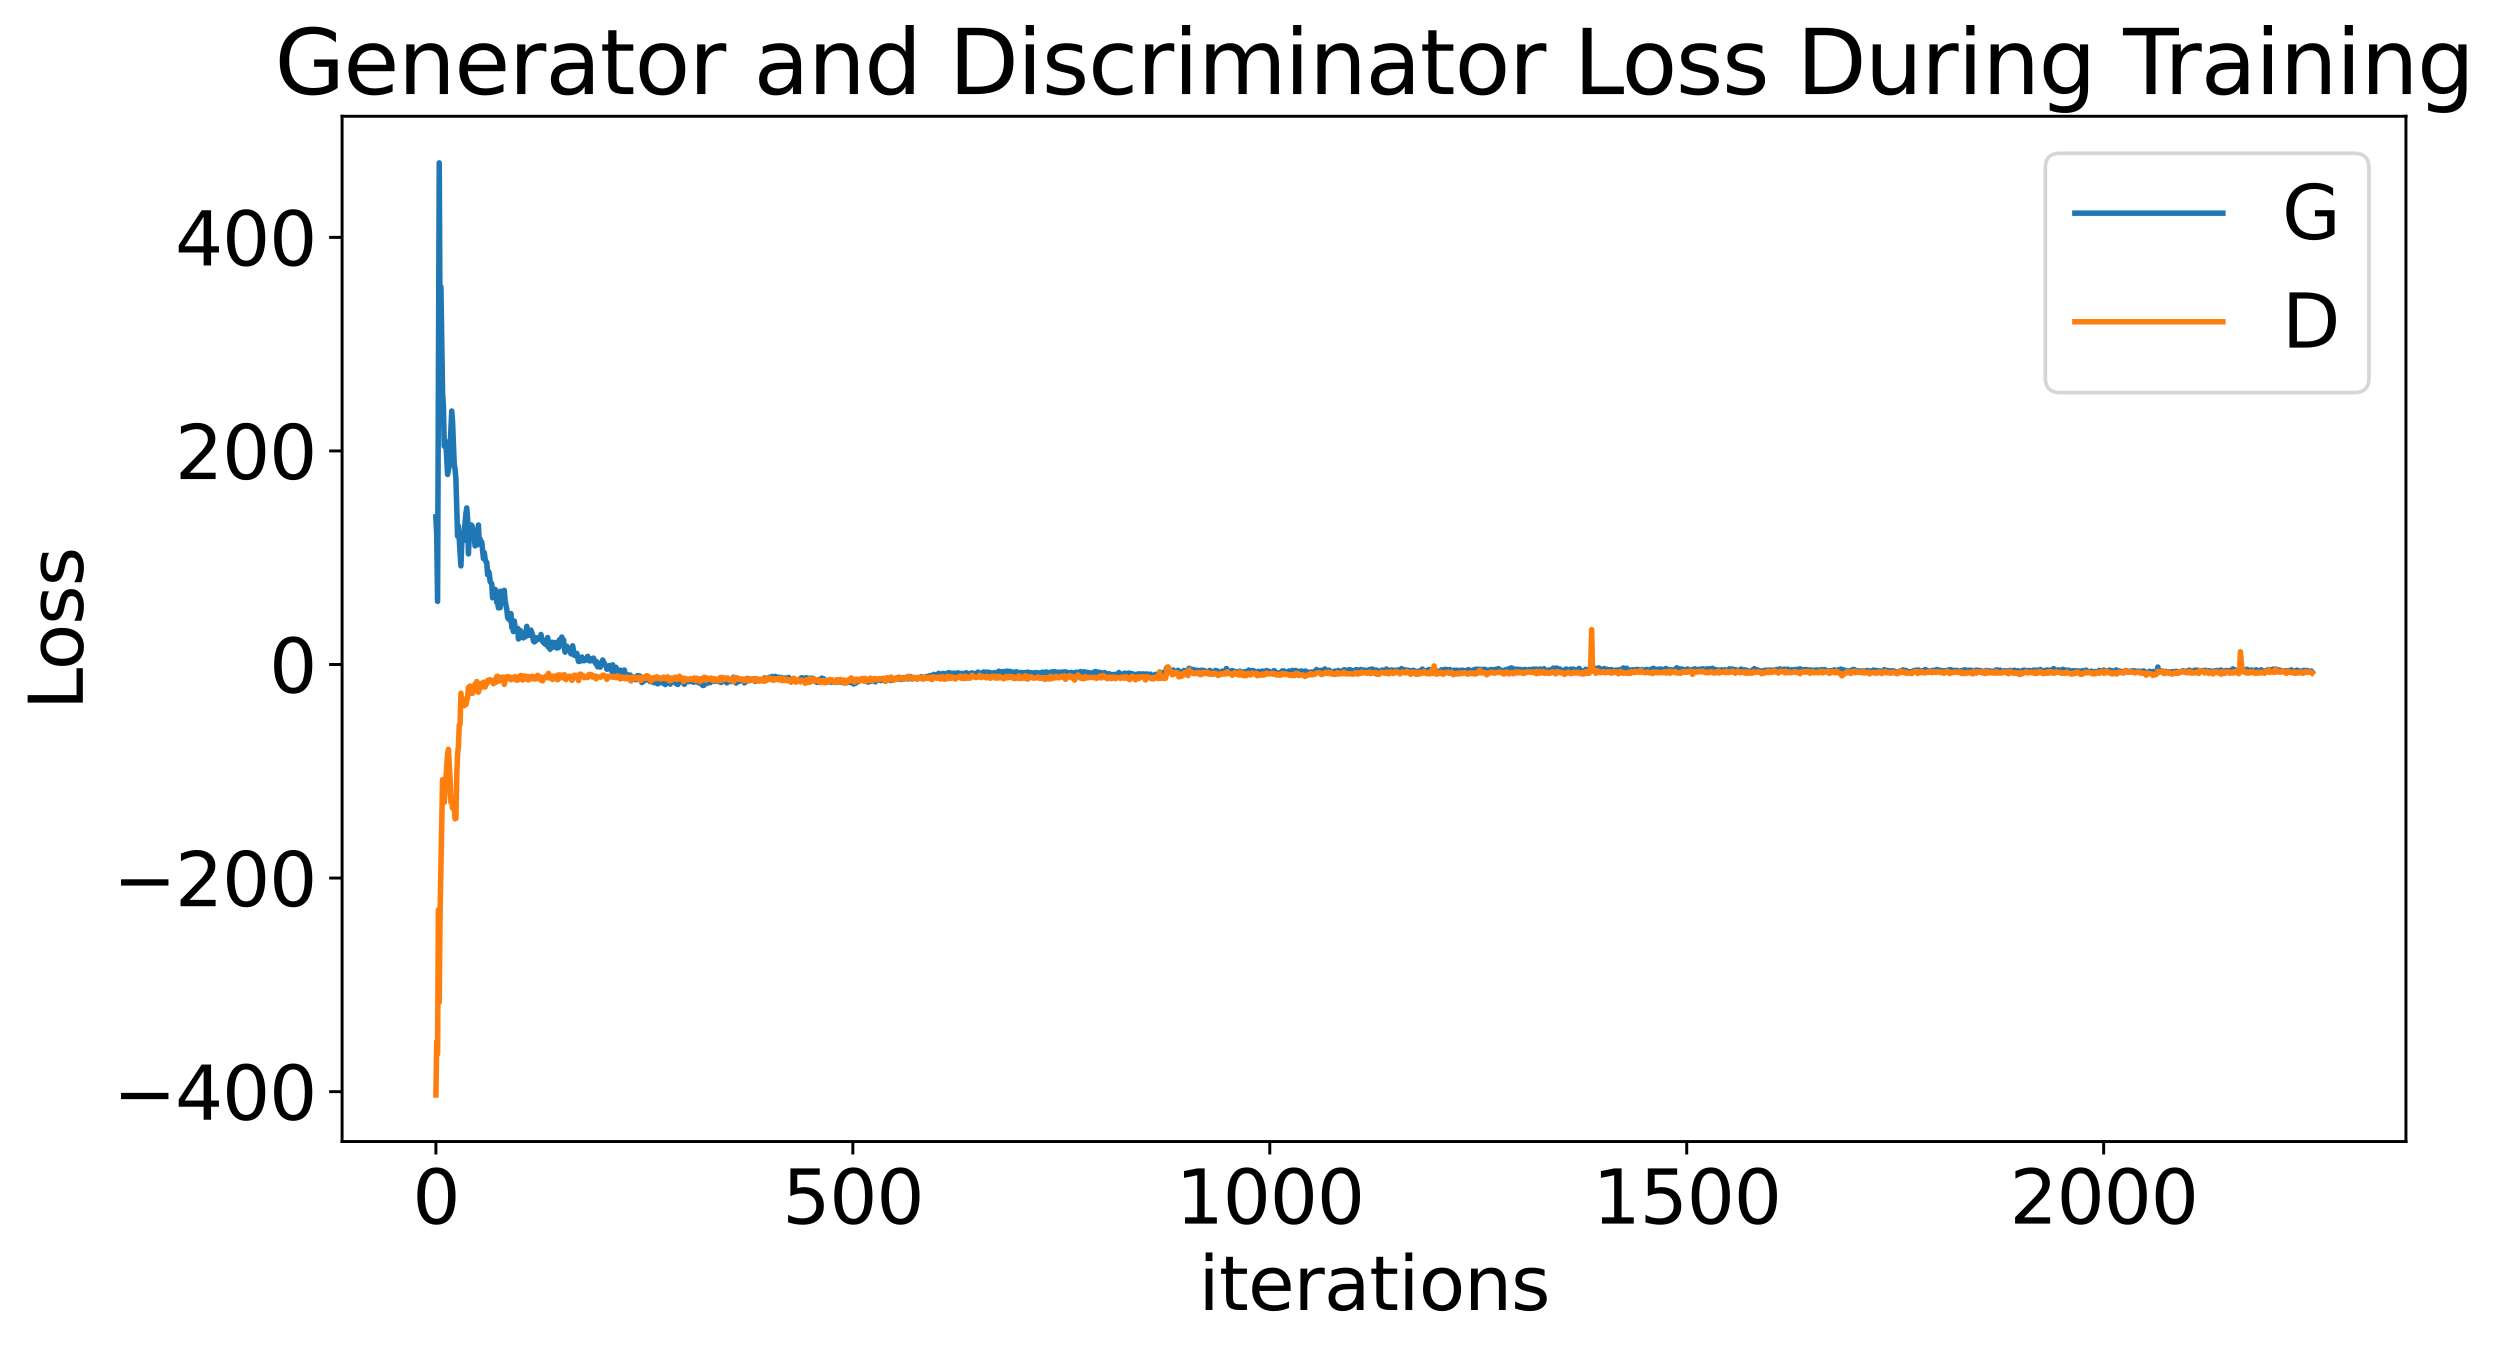 <?xml version="1.0" encoding="utf-8" standalone="no"?>
<!DOCTYPE svg PUBLIC "-//W3C//DTD SVG 1.1//EN"
  "http://www.w3.org/Graphics/SVG/1.1/DTD/svg11.dtd">
<svg xmlns:xlink="http://www.w3.org/1999/xlink" width="675.923pt" height="365.549pt" viewBox="0 0 675.923 365.549" xmlns="http://www.w3.org/2000/svg" version="1.1">
 <defs>
  <style type="text/css">*{stroke-linejoin: round; stroke-linecap: butt}</style>
 </defs>
 <g id="figure_1">
  <g id="patch_1">
   <path d="M 0 365.549 
L 675.923 365.549 
L 675.923 -0 
L 0 -0 
z
" style="fill: #ffffff"/>
  </g>
  <g id="axes_1">
   <g id="patch_2">
    <path d="M 92.491 308.636 
L 650.491 308.636 
L 650.491 31.436 
L 92.491 31.436 
z
" style="fill: #ffffff"/>
   </g>
   <g id="matplotlib.axis_1">
    <g id="xtick_1">
     <g id="line2d_1">
      <defs>
       <path id="m79cc3d5daf" d="M 0 0 
L 0 3.5 
" style="stroke: #000000; stroke-width: 0.8"/>
      </defs>
      <g>
       <use xlink:href="#m79cc3d5daf" x="117.854" y="308.636" style="stroke: #000000; stroke-width: 0.8"/>
      </g>
     </g>
     <g id="text_1">
      <!-- 0 -->
      <g transform="translate(111.492 330.833) scale(0.2 -0.2)">
       <defs>
        <path id="DejaVuSans-30" d="M 2034 4250 
Q 1547 4250 1301 3770 
Q 1056 3291 1056 2328 
Q 1056 1369 1301 889 
Q 1547 409 2034 409 
Q 2525 409 2770 889 
Q 3016 1369 3016 2328 
Q 3016 3291 2770 3770 
Q 2525 4250 2034 4250 
z
M 2034 4750 
Q 2819 4750 3233 4129 
Q 3647 3509 3647 2328 
Q 3647 1150 3233 529 
Q 2819 -91 2034 -91 
Q 1250 -91 836 529 
Q 422 1150 422 2328 
Q 422 3509 836 4129 
Q 1250 4750 2034 4750 
z
" transform="scale(0.016)"/>
       </defs>
       <use xlink:href="#DejaVuSans-30"/>
      </g>
     </g>
    </g>
    <g id="xtick_2">
     <g id="line2d_2">
      <g>
       <use xlink:href="#m79cc3d5daf" x="230.582" y="308.636" style="stroke: #000000; stroke-width: 0.8"/>
      </g>
     </g>
     <g id="text_2">
      <!-- 500 -->
      <g transform="translate(211.494 330.833) scale(0.2 -0.2)">
       <defs>
        <path id="DejaVuSans-35" d="M 691 4666 
L 3169 4666 
L 3169 4134 
L 1269 4134 
L 1269 2991 
Q 1406 3038 1543 3061 
Q 1681 3084 1819 3084 
Q 2600 3084 3056 2656 
Q 3513 2228 3513 1497 
Q 3513 744 3044 326 
Q 2575 -91 1722 -91 
Q 1428 -91 1123 -41 
Q 819 9 494 109 
L 494 744 
Q 775 591 1075 516 
Q 1375 441 1709 441 
Q 2250 441 2565 725 
Q 2881 1009 2881 1497 
Q 2881 1984 2565 2268 
Q 2250 2553 1709 2553 
Q 1456 2553 1204 2497 
Q 953 2441 691 2322 
L 691 4666 
z
" transform="scale(0.016)"/>
       </defs>
       <use xlink:href="#DejaVuSans-35"/>
       <use xlink:href="#DejaVuSans-30" x="63.623"/>
       <use xlink:href="#DejaVuSans-30" x="127.246"/>
      </g>
     </g>
    </g>
    <g id="xtick_3">
     <g id="line2d_3">
      <g>
       <use xlink:href="#m79cc3d5daf" x="343.309" y="308.636" style="stroke: #000000; stroke-width: 0.8"/>
      </g>
     </g>
     <g id="text_3">
      <!-- 1000 -->
      <g transform="translate(317.859 330.833) scale(0.2 -0.2)">
       <defs>
        <path id="DejaVuSans-31" d="M 794 531 
L 1825 531 
L 1825 4091 
L 703 3866 
L 703 4441 
L 1819 4666 
L 2450 4666 
L 2450 531 
L 3481 531 
L 3481 0 
L 794 0 
L 794 531 
z
" transform="scale(0.016)"/>
       </defs>
       <use xlink:href="#DejaVuSans-31"/>
       <use xlink:href="#DejaVuSans-30" x="63.623"/>
       <use xlink:href="#DejaVuSans-30" x="127.246"/>
       <use xlink:href="#DejaVuSans-30" x="190.869"/>
      </g>
     </g>
    </g>
    <g id="xtick_4">
     <g id="line2d_4">
      <g>
       <use xlink:href="#m79cc3d5daf" x="456.036" y="308.636" style="stroke: #000000; stroke-width: 0.8"/>
      </g>
     </g>
     <g id="text_4">
      <!-- 1500 -->
      <g transform="translate(430.586 330.833) scale(0.2 -0.2)">
       <use xlink:href="#DejaVuSans-31"/>
       <use xlink:href="#DejaVuSans-35" x="63.623"/>
       <use xlink:href="#DejaVuSans-30" x="127.246"/>
       <use xlink:href="#DejaVuSans-30" x="190.869"/>
      </g>
     </g>
    </g>
    <g id="xtick_5">
     <g id="line2d_5">
      <g>
       <use xlink:href="#m79cc3d5daf" x="568.763" y="308.636" style="stroke: #000000; stroke-width: 0.8"/>
      </g>
     </g>
     <g id="text_5">
      <!-- 2000 -->
      <g transform="translate(543.313 330.833) scale(0.2 -0.2)">
       <defs>
        <path id="DejaVuSans-32" d="M 1228 531 
L 3431 531 
L 3431 0 
L 469 0 
L 469 531 
Q 828 903 1448 1529 
Q 2069 2156 2228 2338 
Q 2531 2678 2651 2914 
Q 2772 3150 2772 3378 
Q 2772 3750 2511 3984 
Q 2250 4219 1831 4219 
Q 1534 4219 1204 4116 
Q 875 4013 500 3803 
L 500 4441 
Q 881 4594 1212 4672 
Q 1544 4750 1819 4750 
Q 2544 4750 2975 4387 
Q 3406 4025 3406 3419 
Q 3406 3131 3298 2873 
Q 3191 2616 2906 2266 
Q 2828 2175 2409 1742 
Q 1991 1309 1228 531 
z
" transform="scale(0.016)"/>
       </defs>
       <use xlink:href="#DejaVuSans-32"/>
       <use xlink:href="#DejaVuSans-30" x="63.623"/>
       <use xlink:href="#DejaVuSans-30" x="127.246"/>
       <use xlink:href="#DejaVuSans-30" x="190.869"/>
      </g>
     </g>
    </g>
    <g id="text_6">
     <!-- iterations -->
     <g transform="translate(324.036 354.189) scale(0.2 -0.2)">
      <defs>
       <path id="DejaVuSans-69" d="M 603 3500 
L 1178 3500 
L 1178 0 
L 603 0 
L 603 3500 
z
M 603 4863 
L 1178 4863 
L 1178 4134 
L 603 4134 
L 603 4863 
z
" transform="scale(0.016)"/>
       <path id="DejaVuSans-74" d="M 1172 4494 
L 1172 3500 
L 2356 3500 
L 2356 3053 
L 1172 3053 
L 1172 1153 
Q 1172 725 1289 603 
Q 1406 481 1766 481 
L 2356 481 
L 2356 0 
L 1766 0 
Q 1100 0 847 248 
Q 594 497 594 1153 
L 594 3053 
L 172 3053 
L 172 3500 
L 594 3500 
L 594 4494 
L 1172 4494 
z
" transform="scale(0.016)"/>
       <path id="DejaVuSans-65" d="M 3597 1894 
L 3597 1613 
L 953 1613 
Q 991 1019 1311 708 
Q 1631 397 2203 397 
Q 2534 397 2845 478 
Q 3156 559 3463 722 
L 3463 178 
Q 3153 47 2828 -22 
Q 2503 -91 2169 -91 
Q 1331 -91 842 396 
Q 353 884 353 1716 
Q 353 2575 817 3079 
Q 1281 3584 2069 3584 
Q 2775 3584 3186 3129 
Q 3597 2675 3597 1894 
z
M 3022 2063 
Q 3016 2534 2758 2815 
Q 2500 3097 2075 3097 
Q 1594 3097 1305 2825 
Q 1016 2553 972 2059 
L 3022 2063 
z
" transform="scale(0.016)"/>
       <path id="DejaVuSans-72" d="M 2631 2963 
Q 2534 3019 2420 3045 
Q 2306 3072 2169 3072 
Q 1681 3072 1420 2755 
Q 1159 2438 1159 1844 
L 1159 0 
L 581 0 
L 581 3500 
L 1159 3500 
L 1159 2956 
Q 1341 3275 1631 3429 
Q 1922 3584 2338 3584 
Q 2397 3584 2469 3576 
Q 2541 3569 2628 3553 
L 2631 2963 
z
" transform="scale(0.016)"/>
       <path id="DejaVuSans-61" d="M 2194 1759 
Q 1497 1759 1228 1600 
Q 959 1441 959 1056 
Q 959 750 1161 570 
Q 1363 391 1709 391 
Q 2188 391 2477 730 
Q 2766 1069 2766 1631 
L 2766 1759 
L 2194 1759 
z
M 3341 1997 
L 3341 0 
L 2766 0 
L 2766 531 
Q 2569 213 2275 61 
Q 1981 -91 1556 -91 
Q 1019 -91 701 211 
Q 384 513 384 1019 
Q 384 1609 779 1909 
Q 1175 2209 1959 2209 
L 2766 2209 
L 2766 2266 
Q 2766 2663 2505 2880 
Q 2244 3097 1772 3097 
Q 1472 3097 1187 3025 
Q 903 2953 641 2809 
L 641 3341 
Q 956 3463 1253 3523 
Q 1550 3584 1831 3584 
Q 2591 3584 2966 3190 
Q 3341 2797 3341 1997 
z
" transform="scale(0.016)"/>
       <path id="DejaVuSans-6f" d="M 1959 3097 
Q 1497 3097 1228 2736 
Q 959 2375 959 1747 
Q 959 1119 1226 758 
Q 1494 397 1959 397 
Q 2419 397 2687 759 
Q 2956 1122 2956 1747 
Q 2956 2369 2687 2733 
Q 2419 3097 1959 3097 
z
M 1959 3584 
Q 2709 3584 3137 3096 
Q 3566 2609 3566 1747 
Q 3566 888 3137 398 
Q 2709 -91 1959 -91 
Q 1206 -91 779 398 
Q 353 888 353 1747 
Q 353 2609 779 3096 
Q 1206 3584 1959 3584 
z
" transform="scale(0.016)"/>
       <path id="DejaVuSans-6e" d="M 3513 2113 
L 3513 0 
L 2938 0 
L 2938 2094 
Q 2938 2591 2744 2837 
Q 2550 3084 2163 3084 
Q 1697 3084 1428 2787 
Q 1159 2491 1159 1978 
L 1159 0 
L 581 0 
L 581 3500 
L 1159 3500 
L 1159 2956 
Q 1366 3272 1645 3428 
Q 1925 3584 2291 3584 
Q 2894 3584 3203 3211 
Q 3513 2838 3513 2113 
z
" transform="scale(0.016)"/>
       <path id="DejaVuSans-73" d="M 2834 3397 
L 2834 2853 
Q 2591 2978 2328 3040 
Q 2066 3103 1784 3103 
Q 1356 3103 1142 2972 
Q 928 2841 928 2578 
Q 928 2378 1081 2264 
Q 1234 2150 1697 2047 
L 1894 2003 
Q 2506 1872 2764 1633 
Q 3022 1394 3022 966 
Q 3022 478 2636 193 
Q 2250 -91 1575 -91 
Q 1294 -91 989 -36 
Q 684 19 347 128 
L 347 722 
Q 666 556 975 473 
Q 1284 391 1588 391 
Q 1994 391 2212 530 
Q 2431 669 2431 922 
Q 2431 1156 2273 1281 
Q 2116 1406 1581 1522 
L 1381 1569 
Q 847 1681 609 1914 
Q 372 2147 372 2553 
Q 372 3047 722 3315 
Q 1072 3584 1716 3584 
Q 2034 3584 2315 3537 
Q 2597 3491 2834 3397 
z
" transform="scale(0.016)"/>
      </defs>
      <use xlink:href="#DejaVuSans-69"/>
      <use xlink:href="#DejaVuSans-74" x="27.783"/>
      <use xlink:href="#DejaVuSans-65" x="66.992"/>
      <use xlink:href="#DejaVuSans-72" x="128.516"/>
      <use xlink:href="#DejaVuSans-61" x="169.629"/>
      <use xlink:href="#DejaVuSans-74" x="230.908"/>
      <use xlink:href="#DejaVuSans-69" x="270.117"/>
      <use xlink:href="#DejaVuSans-6f" x="297.9"/>
      <use xlink:href="#DejaVuSans-6e" x="359.082"/>
      <use xlink:href="#DejaVuSans-73" x="422.461"/>
     </g>
    </g>
   </g>
   <g id="matplotlib.axis_2">
    <g id="ytick_1">
     <g id="line2d_6">
      <defs>
       <path id="m85ae25d114" d="M 0 0 
L -3.5 0 
" style="stroke: #000000; stroke-width: 0.8"/>
      </defs>
      <g>
       <use xlink:href="#m85ae25d114" x="92.491" y="295.149" style="stroke: #000000; stroke-width: 0.8"/>
      </g>
     </g>
     <g id="text_7">
      <!-- −400 -->
      <g transform="translate(30.556 302.747) scale(0.2 -0.2)">
       <defs>
        <path id="DejaVuSans-2212" d="M 678 2272 
L 4684 2272 
L 4684 1741 
L 678 1741 
L 678 2272 
z
" transform="scale(0.016)"/>
        <path id="DejaVuSans-34" d="M 2419 4116 
L 825 1625 
L 2419 1625 
L 2419 4116 
z
M 2253 4666 
L 3047 4666 
L 3047 1625 
L 3713 1625 
L 3713 1100 
L 3047 1100 
L 3047 0 
L 2419 0 
L 2419 1100 
L 313 1100 
L 313 1709 
L 2253 4666 
z
" transform="scale(0.016)"/>
       </defs>
       <use xlink:href="#DejaVuSans-2212"/>
       <use xlink:href="#DejaVuSans-34" x="83.789"/>
       <use xlink:href="#DejaVuSans-30" x="147.412"/>
       <use xlink:href="#DejaVuSans-30" x="211.035"/>
      </g>
     </g>
    </g>
    <g id="ytick_2">
     <g id="line2d_7">
      <g>
       <use xlink:href="#m85ae25d114" x="92.491" y="237.406" style="stroke: #000000; stroke-width: 0.8"/>
      </g>
     </g>
     <g id="text_8">
      <!-- −200 -->
      <g transform="translate(30.556 245.004) scale(0.2 -0.2)">
       <use xlink:href="#DejaVuSans-2212"/>
       <use xlink:href="#DejaVuSans-32" x="83.789"/>
       <use xlink:href="#DejaVuSans-30" x="147.412"/>
       <use xlink:href="#DejaVuSans-30" x="211.035"/>
      </g>
     </g>
    </g>
    <g id="ytick_3">
     <g id="line2d_8">
      <g>
       <use xlink:href="#m85ae25d114" x="92.491" y="179.663" style="stroke: #000000; stroke-width: 0.8"/>
      </g>
     </g>
     <g id="text_9">
      <!-- 0 -->
      <g transform="translate(72.766 187.262) scale(0.2 -0.2)">
       <use xlink:href="#DejaVuSans-30"/>
      </g>
     </g>
    </g>
    <g id="ytick_4">
     <g id="line2d_9">
      <g>
       <use xlink:href="#m85ae25d114" x="92.491" y="121.92" style="stroke: #000000; stroke-width: 0.8"/>
      </g>
     </g>
     <g id="text_10">
      <!-- 200 -->
      <g transform="translate(47.316 129.519) scale(0.2 -0.2)">
       <use xlink:href="#DejaVuSans-32"/>
       <use xlink:href="#DejaVuSans-30" x="63.623"/>
       <use xlink:href="#DejaVuSans-30" x="127.246"/>
      </g>
     </g>
    </g>
    <g id="ytick_5">
     <g id="line2d_10">
      <g>
       <use xlink:href="#m85ae25d114" x="92.491" y="64.178" style="stroke: #000000; stroke-width: 0.8"/>
      </g>
     </g>
     <g id="text_11">
      <!-- 400 -->
      <g transform="translate(47.316 71.776) scale(0.2 -0.2)">
       <use xlink:href="#DejaVuSans-34"/>
       <use xlink:href="#DejaVuSans-30" x="63.623"/>
       <use xlink:href="#DejaVuSans-30" x="127.246"/>
      </g>
     </g>
    </g>
    <g id="text_12">
     <!-- Loss -->
     <g transform="translate(22.397 191.971) rotate(-90) scale(0.2 -0.2)">
      <defs>
       <path id="DejaVuSans-4c" d="M 628 4666 
L 1259 4666 
L 1259 531 
L 3531 531 
L 3531 0 
L 628 0 
L 628 4666 
z
" transform="scale(0.016)"/>
      </defs>
      <use xlink:href="#DejaVuSans-4c"/>
      <use xlink:href="#DejaVuSans-6f" x="53.963"/>
      <use xlink:href="#DejaVuSans-73" x="115.145"/>
      <use xlink:href="#DejaVuSans-73" x="167.244"/>
     </g>
    </g>
   </g>
   <g id="line2d_11">
    <path d="M 117.854 139.751 
L 118.08 144.723 
L 118.305 162.599 
L 118.756 44.036 
L 118.982 89.448 
L 119.207 77.551 
L 119.658 106.365 
L 119.883 109.726 
L 120.109 120.64 
L 120.334 119.204 
L 120.56 119.595 
L 121.011 128.276 
L 121.462 125.79 
L 122.138 111.128 
L 122.363 114.143 
L 122.814 125.682 
L 123.04 126.858 
L 123.265 129.517 
L 123.716 144.97 
L 123.942 142.238 
L 124.618 152.986 
L 124.843 146.939 
L 125.069 145.55 
L 125.294 146.155 
L 125.971 138.828 
L 126.196 137.321 
L 126.422 140.17 
L 126.647 149.749 
L 126.872 145.162 
L 127.098 144.809 
L 127.323 141.919 
L 127.549 142.056 
L 127.774 142.689 
L 128.225 144.889 
L 128.451 147.58 
L 128.676 144.558 
L 129.127 147.267 
L 129.352 141.964 
L 129.578 146.562 
L 129.803 145.704 
L 130.029 146.943 
L 130.254 146.571 
L 130.705 151.019 
L 130.931 149.433 
L 131.156 151.088 
L 131.382 151.883 
L 131.607 152.057 
L 131.832 155.394 
L 132.058 154.443 
L 132.283 155.065 
L 132.509 157.187 
L 132.96 157.875 
L 133.185 161.618 
L 133.411 159.62 
L 133.636 160.247 
L 133.862 159.36 
L 134.087 159.626 
L 134.312 162.871 
L 134.538 162.82 
L 134.763 164.349 
L 134.989 160.682 
L 135.214 164.299 
L 135.44 159.839 
L 135.665 160.412 
L 135.891 159.961 
L 136.116 162.549 
L 136.342 159.617 
L 136.567 162.522 
L 137.018 164.689 
L 137.243 166.947 
L 137.469 167.327 
L 137.694 166.73 
L 137.92 167.759 
L 138.145 165.918 
L 138.371 169.66 
L 138.596 169.738 
L 138.822 170.756 
L 139.047 167.899 
L 139.272 169.586 
L 139.723 170.565 
L 139.949 169.882 
L 140.174 172.761 
L 140.4 170.967 
L 140.625 170.439 
L 140.851 170.86 
L 141.076 172.298 
L 141.302 171.899 
L 141.527 172.457 
L 141.752 171.413 
L 141.978 172.181 
L 142.429 169.351 
L 142.654 171.82 
L 142.88 170.703 
L 143.105 170.387 
L 143.331 171.764 
L 143.556 170.364 
L 144.007 171.743 
L 144.232 173.321 
L 144.458 173.544 
L 144.683 173.401 
L 144.909 172.411 
L 145.36 172.896 
L 145.585 172.496 
L 145.811 172.808 
L 146.036 172.372 
L 146.262 171.548 
L 146.487 172.909 
L 146.938 173.752 
L 147.163 173.681 
L 147.389 174.136 
L 147.614 173.041 
L 147.84 174.437 
L 148.065 172.369 
L 148.291 174.973 
L 148.516 174.25 
L 148.742 175.54 
L 148.967 174.035 
L 149.192 173.635 
L 149.418 174.998 
L 149.869 173.713 
L 150.094 173.769 
L 150.32 174.193 
L 150.545 175.217 
L 150.771 174.549 
L 150.996 175.102 
L 151.222 173.001 
L 151.447 173.396 
L 151.898 172.246 
L 152.123 173.83 
L 152.349 172.971 
L 152.574 175.344 
L 152.8 176.316 
L 153.251 174.721 
L 153.476 175.75 
L 153.702 175.27 
L 153.927 175.66 
L 154.152 175.803 
L 154.378 176.778 
L 154.603 176.066 
L 154.829 174.61 
L 155.28 177.186 
L 155.505 177.146 
L 155.956 176.672 
L 156.407 178.826 
L 156.632 178.84 
L 156.858 178.124 
L 157.083 178.645 
L 157.309 177.64 
L 157.534 178.637 
L 157.76 178.334 
L 157.985 178.624 
L 158.211 178.507 
L 158.436 178.056 
L 158.662 178.154 
L 158.887 177.462 
L 159.338 178.663 
L 159.563 178.676 
L 159.789 178.231 
L 160.014 178.099 
L 160.24 178.653 
L 160.465 177.93 
L 161.142 179.524 
L 161.367 178.94 
L 161.592 180.275 
L 161.818 179.957 
L 162.043 179.353 
L 162.269 180.379 
L 162.494 179.365 
L 162.72 179.641 
L 162.945 178.457 
L 163.622 179.826 
L 163.847 180.002 
L 164.072 180.935 
L 164.298 180.225 
L 164.523 180.852 
L 164.749 179.961 
L 164.974 180.188 
L 165.2 180.141 
L 165.425 181.495 
L 165.651 179.749 
L 165.876 181.662 
L 166.102 180.841 
L 166.327 181.108 
L 166.552 180.436 
L 167.003 182.052 
L 167.229 181.422 
L 167.454 181.417 
L 167.68 181.193 
L 167.905 181.709 
L 168.356 183.371 
L 168.582 182.602 
L 168.807 181.152 
L 169.032 182.618 
L 169.258 182.961 
L 169.483 182.336 
L 169.709 182.827 
L 169.934 182.954 
L 170.16 182.864 
L 170.385 182.511 
L 170.611 183.23 
L 170.836 182.899 
L 171.062 183.054 
L 171.512 183.66 
L 171.963 182.988 
L 172.189 183.775 
L 172.414 182.661 
L 172.64 183.158 
L 172.865 182.729 
L 173.091 183.014 
L 173.542 184.529 
L 173.767 184.064 
L 173.992 184.222 
L 174.218 183.846 
L 174.669 183.78 
L 175.12 183.787 
L 175.571 183.979 
L 175.796 184.289 
L 176.022 184.177 
L 176.472 184.239 
L 176.698 184.553 
L 177.149 184.184 
L 177.374 184.68 
L 177.6 184.656 
L 177.825 184.884 
L 178.051 184.519 
L 178.276 184.613 
L 178.727 184.126 
L 178.952 184.527 
L 179.178 184.677 
L 179.403 184.493 
L 179.629 184.457 
L 179.854 185.084 
L 180.08 184.767 
L 180.305 184.135 
L 180.531 184.584 
L 180.756 184.059 
L 181.207 184.954 
L 181.432 184.443 
L 181.658 183.458 
L 182.109 184.344 
L 182.334 183.85 
L 182.785 184.827 
L 183.011 184.469 
L 183.236 185.047 
L 183.462 184.444 
L 183.687 184.476 
L 183.912 184.368 
L 184.138 183.938 
L 184.589 184.014 
L 184.814 184.777 
L 185.04 184.997 
L 185.265 183.773 
L 185.491 184.036 
L 185.716 184.102 
L 185.942 184.288 
L 186.167 184.174 
L 186.392 184.293 
L 186.618 184.003 
L 186.843 184.199 
L 187.294 184.093 
L 187.52 184.455 
L 187.971 184.287 
L 188.196 184.291 
L 188.422 183.727 
L 188.872 184.606 
L 189.323 184.275 
L 189.549 184.875 
L 189.774 184.963 
L 190 185.317 
L 190.225 185.323 
L 190.451 184.748 
L 190.676 184.519 
L 190.902 184.863 
L 191.127 184.524 
L 191.578 184.617 
L 191.803 184.416 
L 192.029 184.569 
L 192.48 183.721 
L 192.705 183.962 
L 192.931 183.809 
L 193.156 184.237 
L 193.382 184.039 
L 194.734 184.36 
L 194.96 184.51 
L 195.185 184.111 
L 195.636 184.108 
L 195.862 183.81 
L 196.087 184.329 
L 196.312 183.781 
L 196.538 184.627 
L 196.763 183.751 
L 196.989 183.767 
L 197.214 184.065 
L 197.665 184.284 
L 197.891 184.068 
L 198.116 184.061 
L 198.342 183.095 
L 198.792 183.744 
L 199.018 184.678 
L 199.469 183.94 
L 199.694 184.251 
L 199.92 184.2 
L 200.145 183.967 
L 200.822 184.067 
L 201.047 183.733 
L 201.272 184.63 
L 201.498 184.169 
L 201.723 183.968 
L 201.949 184.075 
L 202.174 183.424 
L 202.4 184.07 
L 203.752 183.612 
L 203.978 183.741 
L 204.203 184.239 
L 204.429 183.488 
L 204.88 183.851 
L 205.331 183.71 
L 205.556 183.838 
L 206.232 183.826 
L 206.683 183.29 
L 206.909 183.562 
L 207.134 183.463 
L 207.36 183.595 
L 207.585 183.446 
L 207.811 183.573 
L 208.036 183.126 
L 208.262 183.258 
L 208.487 183.147 
L 208.712 182.907 
L 208.938 183.073 
L 209.163 183.771 
L 209.614 182.883 
L 209.84 183.234 
L 210.065 183.289 
L 210.291 183.484 
L 210.516 183.068 
L 210.967 183.287 
L 211.192 183.159 
L 211.418 183.56 
L 211.643 183.361 
L 211.869 183.402 
L 212.094 183.751 
L 212.32 183.301 
L 212.545 183.92 
L 212.996 183.374 
L 213.222 183.171 
L 213.447 183.962 
L 213.672 184.188 
L 213.898 184.129 
L 214.123 183.744 
L 214.349 184.037 
L 214.574 183.772 
L 214.8 184.015 
L 215.251 183.772 
L 215.702 183.875 
L 215.927 184.119 
L 216.152 184.044 
L 216.378 183.775 
L 216.603 183.298 
L 216.829 183.237 
L 217.054 183.89 
L 217.505 183.404 
L 217.731 183.638 
L 217.956 183.238 
L 218.182 183.479 
L 218.632 183.356 
L 218.858 183.629 
L 219.083 183.641 
L 219.309 183.38 
L 219.534 183.357 
L 219.76 183.559 
L 219.985 183.547 
L 220.436 184.281 
L 220.887 184.486 
L 221.112 183.961 
L 221.338 184.135 
L 221.563 183.671 
L 221.789 183.956 
L 222.014 183.862 
L 222.24 183.35 
L 222.465 184.152 
L 222.691 183.51 
L 222.916 183.849 
L 224.043 184.315 
L 224.269 183.967 
L 224.72 184.477 
L 224.945 184.299 
L 225.171 183.978 
L 225.396 184.087 
L 225.622 184.402 
L 226.072 184.509 
L 226.298 183.925 
L 226.749 184.37 
L 226.974 184.262 
L 227.2 184.387 
L 227.425 184.223 
L 227.651 184.502 
L 227.876 184.576 
L 228.102 184.529 
L 228.327 184.611 
L 229.003 184.473 
L 229.454 184.45 
L 229.905 184.542 
L 230.131 184.103 
L 230.356 183.933 
L 230.582 184.644 
L 230.807 184.946 
L 231.032 184.625 
L 231.258 184.744 
L 231.483 184.123 
L 231.709 184.379 
L 231.934 184.334 
L 232.16 183.967 
L 233.062 183.902 
L 233.287 183.658 
L 233.512 184.057 
L 233.963 184.026 
L 234.189 183.864 
L 234.414 184.022 
L 234.64 184.414 
L 234.865 184.354 
L 235.091 184.134 
L 235.542 184.18 
L 235.992 183.895 
L 236.218 184.036 
L 236.443 183.811 
L 236.669 184.344 
L 236.894 183.949 
L 237.12 183.943 
L 237.345 183.65 
L 237.571 183.552 
L 238.247 184.019 
L 238.472 183.87 
L 238.698 183.564 
L 238.923 183.636 
L 239.374 184.159 
L 239.6 183.668 
L 239.825 183.609 
L 240.051 183.336 
L 240.276 183.443 
L 240.727 183.992 
L 240.952 183.952 
L 241.178 183.591 
L 241.403 183.867 
L 241.629 183.821 
L 241.854 183.533 
L 242.08 183.614 
L 242.531 183.406 
L 242.756 183.599 
L 242.982 183.115 
L 243.658 183.7 
L 244.334 183.257 
L 244.56 183.539 
L 244.785 183.211 
L 245.011 183.497 
L 245.236 183.147 
L 245.462 183.511 
L 245.687 183.537 
L 246.138 182.937 
L 246.589 183.562 
L 246.814 183.295 
L 247.265 183.237 
L 247.491 183.185 
L 247.942 183.573 
L 248.392 183.287 
L 248.843 183.374 
L 249.069 182.965 
L 249.294 183.324 
L 249.971 183.179 
L 250.422 182.909 
L 250.647 183.053 
L 251.323 182.703 
L 251.549 182.929 
L 251.774 182.642 
L 252 183.218 
L 252.451 182.343 
L 253.352 182.654 
L 253.803 182.043 
L 254.254 182.575 
L 254.931 182.086 
L 255.156 182.502 
L 255.832 182.104 
L 256.283 181.997 
L 256.509 181.859 
L 256.734 182.134 
L 256.96 181.989 
L 257.636 182.131 
L 257.862 181.996 
L 258.087 182.274 
L 258.312 182.349 
L 258.538 182.062 
L 258.763 182.173 
L 258.989 181.899 
L 259.214 182.153 
L 259.44 182.166 
L 259.665 182.051 
L 259.891 182.186 
L 260.116 182.105 
L 260.342 182.265 
L 260.567 182.082 
L 261.018 182.248 
L 261.243 181.88 
L 261.469 182.457 
L 262.145 182.123 
L 262.371 182.252 
L 262.596 181.975 
L 262.822 181.929 
L 263.272 182.29 
L 263.498 182.286 
L 263.949 181.982 
L 264.174 182.178 
L 264.4 181.717 
L 264.625 182.115 
L 264.851 181.992 
L 265.527 182.022 
L 265.978 181.672 
L 266.203 182.02 
L 266.429 181.9 
L 266.654 181.976 
L 266.88 181.715 
L 267.331 181.798 
L 267.556 181.82 
L 267.782 182.41 
L 268.007 182.357 
L 268.232 181.929 
L 268.683 182.086 
L 268.909 181.856 
L 269.585 182.065 
L 269.811 182.174 
L 270.036 181.477 
L 270.262 181.563 
L 270.712 181.991 
L 270.938 181.619 
L 271.163 181.668 
L 271.389 181.948 
L 271.614 181.555 
L 272.065 181.537 
L 272.291 181.455 
L 272.516 181.695 
L 272.967 181.5 
L 273.192 181.899 
L 273.643 181.673 
L 274.32 181.88 
L 274.545 181.919 
L 274.771 181.617 
L 274.996 181.883 
L 276.123 181.825 
L 276.349 182.057 
L 276.574 181.858 
L 276.8 182.089 
L 277.251 181.821 
L 277.702 182.074 
L 277.927 181.715 
L 278.152 181.912 
L 278.603 181.893 
L 279.054 181.915 
L 279.28 182.182 
L 279.731 182.094 
L 279.956 181.838 
L 280.182 182.18 
L 280.407 182.106 
L 280.632 181.875 
L 281.083 182.203 
L 281.534 181.849 
L 281.985 181.731 
L 282.211 181.946 
L 282.436 181.833 
L 282.662 181.874 
L 282.887 181.671 
L 283.112 182.115 
L 283.563 181.82 
L 283.789 181.896 
L 284.465 181.633 
L 284.691 181.837 
L 285.142 181.606 
L 285.818 181.808 
L 286.043 181.752 
L 286.269 182.01 
L 286.494 181.767 
L 286.72 181.93 
L 286.945 181.714 
L 287.171 181.91 
L 287.396 181.716 
L 287.622 181.752 
L 287.847 181.653 
L 288.072 182.019 
L 288.298 181.701 
L 288.749 182.011 
L 288.974 181.888 
L 289.2 182.12 
L 289.425 181.821 
L 289.651 181.795 
L 289.876 181.933 
L 290.102 181.905 
L 290.327 182.316 
L 290.552 182.176 
L 290.778 181.858 
L 291.003 181.742 
L 291.229 181.97 
L 291.905 181.764 
L 292.131 181.567 
L 292.356 181.949 
L 292.807 181.941 
L 293.032 181.636 
L 293.258 181.648 
L 293.709 181.985 
L 293.934 181.775 
L 294.16 181.959 
L 294.385 181.86 
L 294.836 181.968 
L 295.287 181.94 
L 295.512 182.08 
L 295.738 181.972 
L 295.963 181.635 
L 296.189 181.556 
L 296.414 182.019 
L 296.865 181.704 
L 297.316 181.908 
L 297.542 181.801 
L 297.992 182.215 
L 298.443 182.046 
L 298.669 181.845 
L 298.894 182.168 
L 299.345 182.26 
L 299.571 182.578 
L 299.796 182.133 
L 300.022 182.356 
L 300.247 182.326 
L 300.472 182.539 
L 301.149 182.338 
L 301.6 182.612 
L 301.825 182.327 
L 302.051 182.233 
L 302.276 182.26 
L 302.502 181.824 
L 302.952 182.497 
L 304.08 182.029 
L 304.305 182.035 
L 304.982 182.719 
L 305.207 181.98 
L 305.432 182.127 
L 305.658 182.079 
L 305.883 182.281 
L 306.109 182.153 
L 306.56 182.426 
L 306.785 182.648 
L 307.011 182.343 
L 307.236 182.473 
L 307.462 182.279 
L 307.687 182.42 
L 307.912 182.188 
L 308.363 182.345 
L 308.589 182.225 
L 308.814 182.343 
L 309.04 182.202 
L 309.265 182.311 
L 309.491 182.263 
L 309.716 182.422 
L 309.942 182.238 
L 310.167 182.228 
L 310.392 182.734 
L 310.843 182.434 
L 311.069 182.27 
L 311.294 182.605 
L 311.971 182.666 
L 312.422 182.315 
L 312.647 182.616 
L 313.098 182.756 
L 313.549 181.714 
L 314 182.096 
L 314.225 181.861 
L 314.676 182.417 
L 314.902 182.095 
L 315.127 182.088 
L 315.352 180.756 
L 315.578 181.368 
L 315.803 181.045 
L 316.029 181.5 
L 316.254 181.217 
L 316.705 181.558 
L 316.931 182.067 
L 317.156 181.154 
L 317.382 181.581 
L 317.607 181.721 
L 317.832 181.993 
L 318.058 181.445 
L 318.283 181.993 
L 318.509 181.222 
L 318.734 182.056 
L 319.185 181.704 
L 319.411 182.177 
L 320.087 181.287 
L 320.312 181.642 
L 320.763 181.366 
L 321.214 182.144 
L 321.44 180.702 
L 321.665 181.132 
L 321.891 181.294 
L 322.116 180.935 
L 322.342 181.029 
L 322.567 181.841 
L 322.792 181.075 
L 323.018 181.646 
L 323.694 181.209 
L 323.92 181.697 
L 324.145 181.304 
L 324.371 181.801 
L 324.596 181.823 
L 324.822 181.207 
L 325.047 181.309 
L 325.272 181.225 
L 325.498 181.636 
L 325.723 181.362 
L 325.949 181.749 
L 326.174 181.579 
L 326.851 181.554 
L 327.076 181.267 
L 327.302 181.628 
L 327.527 181.509 
L 327.752 181.682 
L 328.203 181.757 
L 328.429 181.843 
L 328.654 181.274 
L 328.88 181.889 
L 329.105 181.378 
L 329.331 181.883 
L 329.782 181.865 
L 330.007 181.842 
L 330.458 181.452 
L 330.683 181.67 
L 330.909 181.718 
L 331.36 181.549 
L 331.585 180.754 
L 332.036 181.483 
L 332.487 181.487 
L 332.712 181.536 
L 332.938 181.76 
L 333.163 181.297 
L 333.389 181.61 
L 333.614 181.47 
L 334.967 181.843 
L 335.192 181.458 
L 335.418 181.874 
L 335.643 182.027 
L 336.094 181.672 
L 336.32 181.914 
L 336.545 181.651 
L 336.771 182.178 
L 337.222 181.441 
L 337.447 181.834 
L 337.672 181.173 
L 337.898 181.296 
L 338.123 181.926 
L 338.574 181.327 
L 338.8 181.305 
L 339.025 181.417 
L 339.476 181.904 
L 339.702 181.697 
L 339.927 181.786 
L 340.152 181.508 
L 340.378 181.664 
L 340.603 182.113 
L 340.829 181.6 
L 341.054 181.816 
L 341.28 181.439 
L 341.505 181.889 
L 341.731 181.85 
L 342.407 181.298 
L 342.632 181.897 
L 342.858 181.9 
L 343.083 181.477 
L 343.309 181.658 
L 343.985 181.865 
L 344.436 181.328 
L 344.662 181.46 
L 344.887 181.807 
L 345.563 182.053 
L 345.789 182.019 
L 346.014 181.869 
L 346.24 182.063 
L 346.465 181.921 
L 346.691 181.391 
L 346.916 181.495 
L 347.142 181.401 
L 347.367 181.834 
L 347.818 181.707 
L 348.269 181.743 
L 348.494 181.416 
L 348.72 181.811 
L 348.945 181.885 
L 349.396 181.249 
L 349.847 181.489 
L 350.072 181.52 
L 350.298 181.255 
L 350.523 181.528 
L 350.749 181.443 
L 350.974 181.84 
L 351.2 181.845 
L 351.425 181.49 
L 351.651 181.654 
L 351.876 181.411 
L 352.102 181.534 
L 352.327 181.977 
L 352.552 181.515 
L 352.778 181.593 
L 353.003 181.439 
L 353.454 181.753 
L 353.68 181.913 
L 354.131 181.737 
L 354.356 181.808 
L 354.582 181.691 
L 354.807 181.911 
L 355.032 181.806 
L 355.258 181.939 
L 355.483 181.494 
L 355.709 181.593 
L 355.934 181.022 
L 356.385 181.578 
L 356.611 181.43 
L 356.836 181.692 
L 357.062 181.229 
L 357.287 181.53 
L 357.512 181.511 
L 357.738 181.648 
L 357.963 181.452 
L 358.189 180.858 
L 358.414 181.295 
L 358.64 181.226 
L 358.865 181.499 
L 359.091 181.579 
L 359.316 181.19 
L 359.542 181.424 
L 359.767 181.839 
L 359.992 181.634 
L 360.218 181.902 
L 360.894 181.438 
L 361.12 181.875 
L 361.796 181.274 
L 362.022 181.464 
L 362.247 181.87 
L 362.472 181.515 
L 362.923 181.478 
L 363.374 181.091 
L 363.6 181.125 
L 363.825 181.334 
L 364.276 181.181 
L 364.502 181.438 
L 364.727 181.416 
L 364.952 181.034 
L 365.178 181.513 
L 365.403 181.272 
L 365.629 181.678 
L 366.08 181.31 
L 366.531 181.111 
L 366.756 181.033 
L 366.982 181.408 
L 367.207 181.253 
L 367.658 181.23 
L 367.883 181.002 
L 368.109 181.37 
L 368.56 181.122 
L 369.236 181.286 
L 369.462 181.321 
L 369.687 181.529 
L 369.912 181.161 
L 370.138 181.307 
L 370.363 180.99 
L 370.589 181.39 
L 370.814 180.959 
L 371.04 180.898 
L 371.716 181.316 
L 372.167 181.167 
L 372.618 181.543 
L 372.843 181.496 
L 373.069 181.634 
L 373.294 181.353 
L 373.745 181.147 
L 373.971 181.566 
L 374.196 181.406 
L 374.422 181.402 
L 374.647 181.217 
L 374.872 180.879 
L 375.098 181.29 
L 375.323 181.457 
L 375.549 181.441 
L 375.774 181.639 
L 376 181.209 
L 376.225 181.133 
L 376.676 181.433 
L 376.902 181.237 
L 377.127 181.291 
L 378.029 181.133 
L 378.254 181.197 
L 378.48 181.461 
L 378.705 181.35 
L 378.931 180.776 
L 379.156 181.074 
L 379.382 181.172 
L 379.832 181.089 
L 380.058 181.399 
L 380.283 181.173 
L 380.734 181.314 
L 380.96 181.246 
L 381.185 181.419 
L 381.411 181.333 
L 381.636 181.596 
L 381.862 181.579 
L 382.087 181.222 
L 382.538 181.406 
L 382.763 181.899 
L 382.989 181.861 
L 383.214 181.96 
L 383.665 181.419 
L 383.891 181.606 
L 384.116 181.627 
L 384.567 180.9 
L 384.792 181.558 
L 385.018 181.675 
L 385.694 181.296 
L 385.92 181.367 
L 386.371 180.999 
L 386.596 181.442 
L 386.822 181.395 
L 387.047 181.486 
L 387.723 180.985 
L 388.174 181.756 
L 388.4 181.426 
L 388.851 181.772 
L 389.076 181.498 
L 389.302 181.737 
L 389.527 181.716 
L 389.752 181.076 
L 389.978 181.615 
L 390.203 181.688 
L 390.654 180.967 
L 390.88 181.319 
L 391.105 181.005 
L 391.331 181.139 
L 391.782 181.549 
L 392.007 181.009 
L 392.683 181.741 
L 392.909 181.575 
L 393.134 181.196 
L 393.585 181.387 
L 393.811 181.195 
L 394.262 181.46 
L 394.712 181.235 
L 394.938 181.255 
L 395.163 181.606 
L 395.389 181.196 
L 395.614 181.692 
L 396.065 181.31 
L 396.516 181.421 
L 396.742 181.699 
L 396.967 181.042 
L 397.643 181.445 
L 397.869 181.311 
L 398.094 181.328 
L 398.32 181.117 
L 398.545 181.163 
L 398.771 181.388 
L 398.996 180.93 
L 399.447 180.957 
L 399.672 181.108 
L 399.898 180.958 
L 400.123 180.969 
L 400.349 181.129 
L 400.574 181.01 
L 400.8 181.197 
L 401.025 181.022 
L 401.251 181.102 
L 401.476 180.948 
L 401.702 181.297 
L 401.927 181.165 
L 402.378 181.38 
L 403.054 181.014 
L 403.28 181.269 
L 403.731 181.068 
L 403.956 181.134 
L 404.407 180.966 
L 404.858 181.277 
L 405.083 180.772 
L 406.211 181.467 
L 406.436 181.63 
L 406.662 181.248 
L 406.887 181.327 
L 407.112 181.039 
L 407.789 180.947 
L 408.014 181.122 
L 408.24 180.709 
L 408.691 180.584 
L 408.916 180.834 
L 409.142 181.293 
L 409.367 181.405 
L 409.592 180.897 
L 409.818 181.036 
L 410.494 180.936 
L 410.945 181.149 
L 411.171 180.999 
L 411.622 181.283 
L 412.072 181.159 
L 412.298 180.98 
L 412.523 181.131 
L 412.749 181.113 
L 412.974 181.258 
L 413.425 181.028 
L 413.651 181.153 
L 414.327 180.937 
L 415.229 180.956 
L 415.454 180.928 
L 415.905 181.129 
L 416.356 180.889 
L 416.807 181.018 
L 417.032 180.95 
L 417.258 181.002 
L 417.483 180.809 
L 418.16 181.627 
L 418.385 181.33 
L 418.611 181.442 
L 418.836 181.131 
L 419.062 181.4 
L 419.287 181.127 
L 419.512 181.145 
L 419.963 180.634 
L 420.189 180.79 
L 420.414 180.787 
L 420.64 180.958 
L 420.865 180.626 
L 421.091 180.841 
L 421.767 180.887 
L 421.992 181.184 
L 422.218 181.171 
L 422.443 181.398 
L 423.12 181.443 
L 423.345 180.909 
L 423.571 180.912 
L 424.022 181.289 
L 424.698 180.912 
L 424.923 181.251 
L 425.149 181.22 
L 425.374 180.909 
L 426.276 181.323 
L 426.502 181.046 
L 426.727 181.107 
L 426.952 180.716 
L 427.403 181.689 
L 427.629 181.37 
L 427.854 181.47 
L 428.08 181.425 
L 428.305 181.591 
L 428.531 181.521 
L 428.756 180.965 
L 429.207 181.445 
L 429.432 181.415 
L 429.658 180.965 
L 429.883 181.091 
L 430.109 180.6 
L 430.334 178.196 
L 430.56 180.336 
L 430.785 181.304 
L 431.011 180.633 
L 431.236 180.69 
L 431.687 181.178 
L 432.138 180.614 
L 432.363 180.603 
L 432.814 181.402 
L 433.265 181.08 
L 433.716 180.761 
L 433.942 181.091 
L 434.167 181.197 
L 434.392 180.94 
L 434.843 181.446 
L 435.069 181.065 
L 435.294 181.52 
L 435.745 181.034 
L 436.196 181.47 
L 436.647 181.221 
L 437.323 181.171 
L 437.549 181.419 
L 437.774 181.101 
L 438.225 181.259 
L 438.451 180.915 
L 438.676 181.28 
L 438.902 180.601 
L 439.127 180.813 
L 439.352 180.734 
L 439.578 180.885 
L 439.803 180.684 
L 440.254 181.445 
L 440.705 181.425 
L 440.931 181.132 
L 441.156 181.164 
L 441.382 181.329 
L 441.607 181.086 
L 441.832 181.348 
L 442.283 181.315 
L 442.509 180.992 
L 442.734 181.073 
L 442.96 181.02 
L 443.185 181.579 
L 443.411 181.224 
L 443.862 181.025 
L 444.538 181.276 
L 444.763 181.1 
L 444.989 181.226 
L 445.214 180.993 
L 445.44 181.258 
L 445.665 181.15 
L 446.342 181.296 
L 446.567 180.854 
L 446.792 181.515 
L 447.018 180.703 
L 447.469 181.39 
L 447.694 180.919 
L 448.145 181.137 
L 448.371 181.156 
L 448.596 180.914 
L 448.822 181.228 
L 449.047 180.875 
L 449.272 181.344 
L 449.498 181.087 
L 449.723 181.36 
L 449.949 181.003 
L 450.4 180.746 
L 451.076 181.196 
L 451.527 181.028 
L 451.752 181.261 
L 451.978 181.124 
L 452.654 181.453 
L 452.88 180.969 
L 453.105 180.892 
L 453.331 180.554 
L 453.556 180.83 
L 454.909 180.922 
L 455.36 181.306 
L 455.585 181.14 
L 456.036 181.05 
L 456.262 180.874 
L 456.487 181.22 
L 456.712 181.148 
L 456.938 181.233 
L 457.163 181.127 
L 457.614 181.235 
L 457.84 180.924 
L 458.065 181.301 
L 458.291 180.852 
L 459.192 181.23 
L 459.418 180.952 
L 459.643 181.177 
L 459.869 180.915 
L 460.094 181.085 
L 460.32 180.805 
L 460.545 181.123 
L 460.996 180.935 
L 461.222 181.134 
L 461.447 180.87 
L 461.898 180.842 
L 462.123 181.072 
L 462.349 180.817 
L 462.574 180.996 
L 462.8 180.972 
L 463.025 180.681 
L 463.251 181.034 
L 463.476 181.045 
L 463.702 181.176 
L 463.927 181.052 
L 464.152 181.109 
L 464.378 181.363 
L 464.829 181.146 
L 465.28 181.455 
L 465.505 181.127 
L 465.731 181.259 
L 466.407 181.084 
L 466.858 181.582 
L 467.083 181.415 
L 467.309 181.77 
L 467.534 180.838 
L 467.76 181.292 
L 467.985 181.192 
L 468.211 180.891 
L 468.436 180.891 
L 468.887 181.517 
L 469.112 181.178 
L 469.338 181.067 
L 469.563 181.478 
L 469.789 181.522 
L 470.014 181.275 
L 470.465 181.205 
L 470.691 180.91 
L 470.916 180.941 
L 471.142 181.346 
L 471.367 181.266 
L 471.592 181.357 
L 471.818 181.117 
L 472.043 181.315 
L 472.494 181.288 
L 473.171 181.802 
L 473.396 181.761 
L 473.847 181.138 
L 474.072 181.161 
L 474.298 180.797 
L 474.523 181.232 
L 474.749 181.227 
L 474.974 181.087 
L 475.651 181.289 
L 476.102 181.706 
L 476.327 181.399 
L 476.552 181.552 
L 477.229 181.196 
L 477.68 181.533 
L 477.905 181.182 
L 478.131 181.163 
L 478.356 181.269 
L 478.582 181.166 
L 478.807 181.237 
L 479.032 181.508 
L 479.258 181.217 
L 479.483 181.174 
L 479.709 181.448 
L 480.385 180.994 
L 480.836 181.211 
L 481.287 180.854 
L 481.738 181.251 
L 481.963 181.036 
L 482.189 181.237 
L 482.414 180.915 
L 482.865 181.26 
L 483.091 180.993 
L 483.316 180.906 
L 483.542 181.264 
L 483.767 181.338 
L 483.992 181.142 
L 484.218 181.402 
L 484.443 181.084 
L 484.669 181.155 
L 484.894 181.099 
L 485.12 181.461 
L 485.345 180.996 
L 485.571 181.028 
L 485.796 181.255 
L 486.022 180.993 
L 486.698 180.836 
L 486.923 181.285 
L 487.149 181.137 
L 487.825 181.057 
L 488.051 181.334 
L 488.276 181.009 
L 488.727 181.165 
L 489.629 181.152 
L 489.854 181.588 
L 490.08 181.345 
L 490.305 181.56 
L 490.531 181.218 
L 490.982 181.192 
L 491.207 181.123 
L 491.432 181.369 
L 491.658 181.24 
L 491.883 181.428 
L 492.109 181.158 
L 492.56 181.055 
L 492.785 181.306 
L 493.236 181.036 
L 493.462 181.11 
L 493.687 181.516 
L 494.363 181.341 
L 494.589 181.411 
L 494.814 181.647 
L 495.04 181.298 
L 495.265 181.469 
L 495.491 181.325 
L 495.716 181.324 
L 495.942 181.094 
L 496.167 181.443 
L 496.618 181.252 
L 496.843 181.494 
L 497.069 181.096 
L 497.294 181.355 
L 497.52 181.249 
L 497.745 180.904 
L 497.971 181.304 
L 498.196 181.078 
L 499.549 181.448 
L 499.774 181.633 
L 500 181.411 
L 500.225 181.616 
L 500.451 181.299 
L 500.676 181.521 
L 500.902 181.036 
L 501.127 181.244 
L 501.352 181.006 
L 501.578 181.372 
L 501.803 181.507 
L 502.48 181.372 
L 502.931 181.445 
L 503.156 181.619 
L 503.607 181.375 
L 504.058 181.589 
L 504.283 181.397 
L 504.734 181.392 
L 504.96 181.283 
L 505.411 181.401 
L 505.636 181.549 
L 506.087 181.464 
L 506.538 181.141 
L 506.989 181.473 
L 507.214 181.279 
L 509.018 181.56 
L 509.469 181.048 
L 509.694 181.31 
L 510.145 181.44 
L 510.371 181.272 
L 510.596 181.583 
L 510.822 181.413 
L 511.047 181.596 
L 511.272 181.379 
L 511.498 181.532 
L 511.723 181.37 
L 511.949 181.356 
L 512.4 181.716 
L 512.625 181.638 
L 513.076 181.791 
L 514.203 181.344 
L 514.429 181.128 
L 514.654 181.242 
L 514.88 181.528 
L 515.105 181.231 
L 515.331 181.318 
L 515.556 181.64 
L 515.782 181.553 
L 516.007 181.874 
L 516.232 181.82 
L 516.458 181.609 
L 516.909 181.59 
L 517.36 181.351 
L 517.585 181.443 
L 517.811 181.205 
L 518.036 181.526 
L 518.262 181.221 
L 518.487 181.511 
L 518.712 181.152 
L 518.938 181.386 
L 519.389 181.465 
L 520.065 181.274 
L 520.291 181.314 
L 520.516 181.033 
L 520.742 181.322 
L 520.967 181.214 
L 521.418 181.447 
L 521.869 181.489 
L 522.094 181.385 
L 522.32 181.482 
L 522.545 181.264 
L 522.771 181.479 
L 523.222 181.174 
L 523.447 181.297 
L 523.672 181.016 
L 524.123 181.368 
L 524.349 181.197 
L 524.8 181.559 
L 525.025 181.287 
L 525.702 181.558 
L 525.927 181.326 
L 526.603 181.457 
L 526.829 181.108 
L 527.054 181.256 
L 527.28 181.049 
L 527.956 181.269 
L 528.182 181.457 
L 528.407 181.248 
L 528.858 181.58 
L 529.083 181.238 
L 529.309 181.412 
L 529.985 181.525 
L 530.211 181.319 
L 530.436 181.299 
L 530.662 181.409 
L 530.887 181.169 
L 531.112 181.539 
L 531.338 181.108 
L 531.563 181.486 
L 531.789 181.364 
L 532.014 181.493 
L 532.24 181.211 
L 532.691 181.5 
L 532.916 181.198 
L 533.142 181.407 
L 533.367 181.395 
L 533.818 181.54 
L 534.043 181.267 
L 534.269 181.303 
L 534.494 181.187 
L 535.171 181.323 
L 535.396 181.475 
L 535.622 181.307 
L 535.847 181.497 
L 536.072 181.467 
L 536.298 181.561 
L 537.2 181.252 
L 537.425 181.345 
L 537.651 181.59 
L 537.876 181.39 
L 538.327 181.758 
L 538.552 181.481 
L 539.454 181.527 
L 539.68 181.145 
L 539.905 181.091 
L 540.131 181.567 
L 540.356 181.322 
L 540.582 181.565 
L 540.807 181.184 
L 541.032 181.496 
L 541.483 181.545 
L 541.709 181.681 
L 541.934 181.335 
L 542.385 181.434 
L 542.611 181.388 
L 542.836 181.748 
L 543.062 181.722 
L 543.287 181.34 
L 543.512 181.248 
L 543.963 181.407 
L 544.189 181.616 
L 544.414 181.569 
L 544.64 181.221 
L 544.865 181.503 
L 545.091 181.424 
L 545.316 181.667 
L 545.542 181.345 
L 545.767 181.84 
L 545.992 181.959 
L 546.218 181.897 
L 546.669 181.351 
L 546.894 181.384 
L 547.12 181.206 
L 547.345 181.32 
L 547.571 181.205 
L 547.796 181.414 
L 548.022 181.341 
L 548.247 181.578 
L 548.698 181.275 
L 548.923 181.424 
L 549.6 181.308 
L 549.825 181.175 
L 550.051 181.384 
L 550.276 181.194 
L 550.502 181.358 
L 550.727 181.215 
L 551.178 181.527 
L 551.629 181.011 
L 551.854 181.401 
L 552.08 181.293 
L 552.305 181.363 
L 552.531 181.599 
L 552.982 181.28 
L 553.432 181.147 
L 553.658 181.423 
L 553.883 181.192 
L 554.785 181.29 
L 555.236 180.786 
L 555.462 181.385 
L 556.138 181.216 
L 556.363 181.26 
L 556.589 181.118 
L 557.04 181.352 
L 557.491 181.364 
L 557.716 180.96 
L 557.942 181.292 
L 558.167 181.104 
L 558.618 181.296 
L 559.294 181.181 
L 559.745 181.605 
L 560.422 181.351 
L 560.647 181.562 
L 561.098 181.327 
L 561.549 181.617 
L 561.774 181.415 
L 562 181.392 
L 562.225 181.491 
L 562.451 181.751 
L 562.902 181.381 
L 563.127 181.535 
L 563.352 181.331 
L 563.803 181.663 
L 564.029 181.189 
L 564.48 181.601 
L 564.705 181.729 
L 565.156 181.726 
L 565.382 181.448 
L 566.058 181.856 
L 566.283 181.908 
L 566.509 181.558 
L 566.96 181.689 
L 567.636 181.262 
L 568.087 181.467 
L 568.312 181.563 
L 568.538 181.441 
L 568.763 181.172 
L 568.989 181.367 
L 569.214 181.35 
L 569.44 181.523 
L 569.665 181.412 
L 569.891 181.534 
L 570.116 181.514 
L 570.342 181.168 
L 570.792 181.516 
L 571.018 181.347 
L 571.243 181.709 
L 571.469 181.469 
L 571.694 181.597 
L 572.145 181.133 
L 572.371 181.366 
L 572.596 181.888 
L 572.822 181.42 
L 573.047 181.405 
L 573.723 181.676 
L 573.949 181.735 
L 574.4 181.518 
L 574.625 181.605 
L 575.076 181.409 
L 575.302 181.703 
L 575.527 181.564 
L 575.978 181.603 
L 576.203 181.441 
L 576.429 181.56 
L 576.654 181.344 
L 576.88 181.531 
L 577.105 181.568 
L 577.331 181.383 
L 577.556 181.698 
L 577.782 181.527 
L 578.007 181.553 
L 578.232 181.423 
L 578.909 181.75 
L 579.134 181.509 
L 579.36 181.686 
L 579.585 181.394 
L 580.036 181.824 
L 580.487 181.902 
L 580.712 181.753 
L 580.938 181.903 
L 581.163 181.5 
L 581.389 181.895 
L 581.84 181.836 
L 582.065 181.55 
L 582.291 181.779 
L 582.742 181.718 
L 583.192 181.561 
L 583.418 180.359 
L 583.643 181.605 
L 583.869 181.466 
L 584.32 181.602 
L 584.545 181.415 
L 585.222 181.675 
L 585.672 181.592 
L 587.025 181.807 
L 587.251 181.597 
L 587.702 181.632 
L 587.927 181.85 
L 588.378 181.483 
L 588.603 181.862 
L 588.829 182.004 
L 589.28 181.621 
L 589.505 181.754 
L 589.731 181.515 
L 589.956 181.543 
L 590.182 181.334 
L 591.083 181.656 
L 591.534 181.334 
L 591.985 181.189 
L 592.211 181.6 
L 592.662 181.515 
L 592.887 181.545 
L 593.338 181.212 
L 593.563 181.377 
L 593.789 181.341 
L 594.014 181.166 
L 594.24 181.342 
L 595.592 181.322 
L 596.043 181.46 
L 596.269 181.227 
L 596.72 181.419 
L 596.945 181.51 
L 597.171 181.349 
L 597.847 181.445 
L 598.523 181.707 
L 598.749 181.385 
L 598.974 181.709 
L 599.2 181.728 
L 599.425 181.279 
L 599.651 181.53 
L 600.102 181.433 
L 600.327 181.177 
L 600.552 181.191 
L 600.778 181.623 
L 601.229 181.444 
L 601.454 182.044 
L 601.68 181.434 
L 601.905 181.261 
L 602.356 181.434 
L 602.807 181.304 
L 603.032 181.511 
L 603.483 181.238 
L 603.709 180.85 
L 603.934 181.351 
L 604.16 181.111 
L 604.385 181.157 
L 604.611 181.345 
L 604.836 181.352 
L 605.062 181.13 
L 605.512 181.366 
L 605.738 181.073 
L 605.963 180.312 
L 606.414 181.172 
L 606.64 181.159 
L 607.091 181.324 
L 607.542 180.952 
L 607.767 181.38 
L 608.218 181.308 
L 608.443 181.298 
L 608.669 181.152 
L 608.894 181.337 
L 609.571 181.417 
L 609.796 181.149 
L 610.022 181.09 
L 610.247 181.298 
L 610.923 181.36 
L 611.149 181.303 
L 611.374 181.095 
L 611.6 181.387 
L 611.825 181.455 
L 612.051 181.693 
L 612.276 181.473 
L 612.502 181.597 
L 612.952 181.191 
L 613.178 181.23 
L 613.403 181.037 
L 613.629 181.4 
L 614.08 181.104 
L 614.305 181.243 
L 614.531 180.923 
L 614.756 181.278 
L 614.982 180.932 
L 615.207 181.299 
L 615.432 180.923 
L 615.658 181.341 
L 615.883 181.206 
L 616.109 181.249 
L 616.334 181.154 
L 616.56 181.446 
L 616.785 181.355 
L 617.011 181.536 
L 617.236 181.573 
L 617.462 181.436 
L 617.687 181.507 
L 617.912 181.34 
L 618.363 181.47 
L 619.491 181.129 
L 619.716 181.535 
L 619.942 181.538 
L 620.392 181.383 
L 620.618 181.691 
L 620.843 181.309 
L 621.069 181.207 
L 621.294 181.354 
L 621.52 181.345 
L 621.745 181.539 
L 621.971 181.567 
L 622.196 181.446 
L 622.647 181.732 
L 622.872 181.236 
L 623.098 181.58 
L 623.323 181.588 
L 623.774 181.274 
L 624.225 181.569 
L 624.451 181.506 
L 624.676 181.603 
L 624.902 181.434 
L 625.127 181.707 
L 625.127 181.707 
" clip-path="url(#p95d898793a)" style="fill: none; stroke: #1f77b4; stroke-width: 1.5; stroke-linecap: square"/>
   </g>
   <g id="line2d_12">
    <path d="M 117.854 296.036 
L 118.08 281.605 
L 118.305 284.938 
L 118.531 246.002 
L 118.756 270.95 
L 118.982 246.561 
L 119.658 210.779 
L 119.883 215.904 
L 120.109 216.942 
L 121.011 203.915 
L 121.236 202.604 
L 121.687 210.825 
L 121.912 216.919 
L 122.138 216.352 
L 122.363 218.494 
L 122.589 215.599 
L 123.04 221.378 
L 123.265 221.238 
L 123.491 209.701 
L 123.716 203.983 
L 123.942 201.937 
L 124.167 196.027 
L 124.392 195.848 
L 124.618 187.438 
L 124.843 190.141 
L 125.294 188.949 
L 125.52 190.793 
L 125.745 190.124 
L 125.971 190.463 
L 126.196 189.313 
L 126.422 188.766 
L 126.647 185.854 
L 126.872 186.505 
L 127.098 185.49 
L 127.323 185.993 
L 127.549 187.428 
L 127.774 187.422 
L 128.451 184.904 
L 128.676 186.322 
L 128.902 184.28 
L 129.127 185.074 
L 129.352 187.132 
L 130.029 184.81 
L 130.254 185.77 
L 130.48 184.677 
L 130.705 184.447 
L 130.931 184.737 
L 131.156 185.757 
L 131.382 184.553 
L 131.607 184.89 
L 131.832 184.005 
L 132.058 183.901 
L 132.283 184.211 
L 132.509 183.773 
L 132.734 183.881 
L 132.96 184.303 
L 133.185 184.384 
L 133.411 184.848 
L 133.636 183.874 
L 133.862 183.985 
L 134.087 184.488 
L 134.312 182.909 
L 134.538 182.846 
L 134.989 184.113 
L 135.214 183.176 
L 135.44 183.903 
L 135.665 183.699 
L 135.891 183.062 
L 136.116 183.196 
L 136.342 185.028 
L 136.792 183.024 
L 137.018 183.025 
L 137.243 182.909 
L 137.469 182.922 
L 137.694 183.447 
L 137.92 183.232 
L 138.145 183.782 
L 138.371 183.157 
L 138.822 183.542 
L 139.047 183.447 
L 139.272 182.929 
L 139.498 183.836 
L 139.723 183.736 
L 139.949 183.908 
L 140.174 183.273 
L 140.4 183.49 
L 140.625 182.72 
L 140.851 182.625 
L 141.076 182.92 
L 141.302 183.852 
L 141.527 182.803 
L 141.752 182.739 
L 141.978 182.801 
L 142.429 183.682 
L 142.654 182.886 
L 142.88 183.818 
L 143.105 183.13 
L 143.331 183.144 
L 143.782 182.842 
L 144.007 183.534 
L 144.232 182.956 
L 144.458 183.102 
L 144.683 183.593 
L 144.909 183.231 
L 145.134 183.494 
L 145.36 182.587 
L 145.811 183.233 
L 146.036 183.014 
L 146.262 183.922 
L 146.487 183.146 
L 146.712 184.072 
L 146.938 183.154 
L 147.163 183.121 
L 147.389 183.217 
L 147.614 182.827 
L 147.84 183.196 
L 148.065 183.215 
L 148.291 182.069 
L 148.516 182.517 
L 148.742 183.295 
L 148.967 183.45 
L 149.192 183.395 
L 149.418 183.714 
L 149.643 182.791 
L 149.869 182.951 
L 150.094 183.438 
L 150.32 183.397 
L 150.545 182.631 
L 150.771 183.785 
L 150.996 182.474 
L 151.222 183.387 
L 151.447 182.481 
L 151.672 183.151 
L 152.123 182.731 
L 152.349 183.29 
L 152.574 182.41 
L 152.8 182.701 
L 153.025 183.744 
L 153.251 182.944 
L 153.927 182.819 
L 154.152 183.038 
L 154.378 182.992 
L 154.603 183.939 
L 154.829 183.641 
L 155.054 182.692 
L 155.28 182.556 
L 155.505 182.842 
L 155.731 182.572 
L 155.956 183.123 
L 156.182 182.892 
L 156.407 184 
L 156.858 182.255 
L 157.083 182.326 
L 157.534 182.951 
L 157.76 182.767 
L 157.985 183.213 
L 158.211 182.99 
L 158.436 183.11 
L 158.662 182.889 
L 158.887 183.2 
L 159.112 182.548 
L 159.338 182.332 
L 159.563 182.755 
L 159.789 182.387 
L 160.014 182.499 
L 160.24 183.057 
L 160.465 182.808 
L 160.691 183.106 
L 160.916 182.743 
L 161.142 183.522 
L 161.367 182.974 
L 162.494 183.08 
L 162.945 182.607 
L 163.171 182.514 
L 163.622 182.753 
L 163.847 183.008 
L 164.072 183.679 
L 164.523 182.806 
L 164.749 182.954 
L 165.651 183.071 
L 165.876 183.105 
L 166.102 182.863 
L 166.552 183.206 
L 167.003 182.747 
L 167.68 183.573 
L 167.905 183.019 
L 168.131 183.044 
L 168.356 183.317 
L 168.807 183.136 
L 169.032 183.507 
L 169.258 183.384 
L 169.483 183.031 
L 169.934 183.256 
L 170.16 183.748 
L 170.385 183.54 
L 170.611 184.123 
L 170.836 183.117 
L 171.062 183.055 
L 171.512 183.219 
L 172.189 183.497 
L 172.414 183.173 
L 172.64 183.701 
L 172.865 183.14 
L 173.316 183.983 
L 173.542 183.51 
L 173.767 183.317 
L 173.992 183.477 
L 174.218 182.977 
L 174.443 183.428 
L 174.669 183.33 
L 174.894 182.694 
L 175.12 183.191 
L 175.345 182.879 
L 175.571 183.632 
L 175.796 183.532 
L 176.022 184.148 
L 176.247 183.484 
L 176.698 183.193 
L 176.923 183.484 
L 177.149 183.521 
L 177.6 182.983 
L 177.825 183.475 
L 178.051 183.23 
L 178.276 183.502 
L 178.502 183.333 
L 178.727 183.591 
L 178.952 183.321 
L 179.178 183.38 
L 179.403 183.072 
L 179.629 183.441 
L 179.854 183.385 
L 180.08 183.524 
L 180.305 183.366 
L 180.531 183.015 
L 180.756 183.251 
L 180.982 184.035 
L 181.207 183.84 
L 181.432 183.988 
L 181.658 183.313 
L 181.883 183.503 
L 182.109 183.376 
L 182.334 183.545 
L 182.56 183.094 
L 183.011 183.722 
L 183.236 183.433 
L 183.462 183.598 
L 183.687 182.852 
L 183.912 183.395 
L 184.363 183.282 
L 184.814 184.269 
L 185.04 183.428 
L 185.265 183.746 
L 185.491 183.456 
L 185.942 183.798 
L 186.167 183.654 
L 186.392 183.748 
L 186.618 183.491 
L 186.843 183.698 
L 187.069 183.544 
L 187.294 183.585 
L 187.52 183.77 
L 187.745 183.323 
L 187.971 183.88 
L 188.196 183.99 
L 188.422 183.367 
L 188.647 183.601 
L 189.098 183.697 
L 189.323 184.28 
L 189.549 183.462 
L 190 183.791 
L 190.225 183.806 
L 190.451 183.095 
L 190.902 183.904 
L 191.127 183.295 
L 191.352 183.581 
L 192.029 183.662 
L 192.254 183.316 
L 192.48 183.535 
L 192.705 183.913 
L 192.931 184.048 
L 193.156 183.461 
L 193.607 183.752 
L 193.832 183.613 
L 194.058 184.063 
L 194.283 183.593 
L 194.509 183.871 
L 194.734 183.186 
L 194.96 183.964 
L 195.185 183.16 
L 195.411 183.861 
L 195.636 183.293 
L 195.862 183.516 
L 196.087 183.331 
L 196.312 183.618 
L 196.538 183.526 
L 196.763 183.293 
L 196.989 183.481 
L 197.214 183.853 
L 197.665 183.791 
L 197.891 183.497 
L 198.116 183.815 
L 198.342 184.341 
L 198.567 183.225 
L 198.792 183.734 
L 199.018 183.359 
L 199.243 183.242 
L 199.469 183.602 
L 199.694 183.476 
L 199.92 183.648 
L 200.145 183.675 
L 200.371 183.546 
L 200.596 183.552 
L 200.822 183.688 
L 201.047 184.067 
L 201.272 184.011 
L 201.723 183.518 
L 201.949 183.906 
L 202.174 183.723 
L 202.4 184.052 
L 202.625 183.557 
L 203.076 183.561 
L 203.302 183.85 
L 203.527 183.511 
L 203.752 183.787 
L 203.978 183.575 
L 204.203 184.062 
L 204.429 183.536 
L 204.654 183.619 
L 204.88 184.004 
L 205.331 184.169 
L 205.556 183.649 
L 205.782 184.07 
L 206.007 183.99 
L 206.232 184.105 
L 206.458 183.552 
L 206.683 184.202 
L 207.134 183.335 
L 207.36 183.936 
L 207.585 183.629 
L 207.811 183.609 
L 208.036 183.338 
L 208.262 183.369 
L 208.487 183.728 
L 208.712 183.654 
L 208.938 183.872 
L 209.163 183.501 
L 209.389 183.805 
L 209.614 183.557 
L 209.84 183.536 
L 210.065 183.677 
L 210.291 183.512 
L 210.516 183.819 
L 210.742 183.68 
L 210.967 183.317 
L 211.418 184.031 
L 211.643 183.897 
L 211.869 183.562 
L 212.094 183.963 
L 212.32 183.589 
L 212.545 183.671 
L 212.771 184.033 
L 213.222 183.734 
L 213.672 183.984 
L 213.898 184.461 
L 214.349 183.956 
L 214.574 183.372 
L 214.8 183.801 
L 215.025 183.812 
L 215.251 184.439 
L 215.476 183.906 
L 215.702 183.751 
L 215.927 184.137 
L 216.152 184.113 
L 216.378 184.362 
L 216.603 183.894 
L 217.054 184.154 
L 217.28 183.986 
L 217.505 184.031 
L 217.731 184.747 
L 217.956 183.83 
L 218.182 184.526 
L 218.632 184.485 
L 218.858 183.54 
L 219.083 184.397 
L 219.309 183.562 
L 219.534 184.058 
L 219.76 184.027 
L 220.211 183.607 
L 220.436 184.136 
L 220.887 183.971 
L 221.112 183.836 
L 221.338 184.141 
L 221.563 183.986 
L 221.789 184.56 
L 222.014 184.119 
L 222.465 184.38 
L 222.691 183.942 
L 222.916 184.578 
L 223.142 184.127 
L 223.367 184.089 
L 223.592 184.52 
L 223.818 184.161 
L 224.043 184.142 
L 224.269 183.728 
L 224.494 184.247 
L 224.72 183.795 
L 224.945 183.797 
L 225.171 183.977 
L 225.396 184.008 
L 225.622 184.432 
L 226.072 184.492 
L 226.298 183.747 
L 226.523 183.936 
L 226.749 184.274 
L 226.974 184.086 
L 227.2 183.681 
L 227.425 184.109 
L 227.651 183.983 
L 227.876 184.47 
L 228.102 183.848 
L 228.327 184.293 
L 228.552 184.252 
L 228.778 184.651 
L 229.229 183.832 
L 229.454 184.152 
L 229.68 183.76 
L 229.905 184.047 
L 230.131 183.293 
L 230.356 183.456 
L 231.032 184.395 
L 231.258 184.201 
L 231.483 183.63 
L 231.709 183.919 
L 231.934 183.887 
L 232.16 183.68 
L 232.385 184.122 
L 233.062 183.407 
L 233.738 184.174 
L 233.963 183.406 
L 234.189 183.566 
L 234.414 184.112 
L 234.865 183.857 
L 235.316 183.346 
L 235.767 184.11 
L 235.992 183.553 
L 236.218 183.578 
L 236.443 183.452 
L 236.894 183.804 
L 237.12 183.562 
L 237.345 183.658 
L 237.571 183.506 
L 238.472 183.584 
L 238.698 183.401 
L 238.923 183.68 
L 239.149 183.626 
L 239.374 184.168 
L 239.6 183.338 
L 239.825 183.582 
L 240.051 183.26 
L 240.276 183.674 
L 240.727 183.769 
L 240.952 183.061 
L 241.629 183.901 
L 241.854 183.444 
L 242.305 183.289 
L 242.531 183.656 
L 242.756 183.633 
L 242.982 183.295 
L 243.207 183.364 
L 243.432 183.187 
L 243.658 183.504 
L 244.334 183.33 
L 244.56 183.467 
L 244.785 183.455 
L 245.011 183.077 
L 245.236 183.418 
L 245.462 183.525 
L 245.687 182.843 
L 245.912 183.131 
L 246.363 183.246 
L 246.589 183.376 
L 246.814 183.108 
L 247.04 183.46 
L 247.265 183.426 
L 247.491 183.241 
L 247.942 183.619 
L 248.167 183.148 
L 248.392 183.274 
L 248.843 183.16 
L 249.069 183.492 
L 249.294 183.561 
L 249.52 183.186 
L 249.745 183.588 
L 249.971 183.22 
L 250.196 183.087 
L 250.647 183.411 
L 250.872 183.247 
L 251.323 183.111 
L 251.549 183.544 
L 251.774 183.164 
L 252 183.752 
L 252.225 182.989 
L 253.127 183.31 
L 253.352 183.41 
L 253.578 183.065 
L 253.803 183.062 
L 254.254 183.59 
L 254.48 183.391 
L 254.705 182.951 
L 255.156 183.593 
L 255.607 183.61 
L 256.058 182.873 
L 256.283 183.084 
L 256.509 183.452 
L 256.734 182.923 
L 256.96 183.434 
L 257.411 182.998 
L 257.636 183.316 
L 257.862 183.145 
L 258.312 183.574 
L 258.538 183.26 
L 258.989 183.06 
L 259.214 183.148 
L 259.665 182.782 
L 259.891 183.382 
L 260.116 182.975 
L 260.342 183.442 
L 260.567 183.107 
L 260.792 183.474 
L 261.018 182.835 
L 261.243 183.15 
L 261.469 183.088 
L 261.694 183.411 
L 261.92 183.168 
L 262.145 183.181 
L 262.371 183.325 
L 262.596 182.792 
L 262.822 182.56 
L 263.047 182.914 
L 263.272 182.918 
L 263.723 183.184 
L 264.174 183.159 
L 264.625 183.012 
L 264.851 182.605 
L 265.076 183.046 
L 265.302 183.195 
L 265.527 182.89 
L 265.978 182.981 
L 266.429 183.141 
L 266.654 183.268 
L 266.88 182.864 
L 267.105 182.9 
L 267.331 183.192 
L 267.556 183.121 
L 267.782 183.387 
L 268.232 182.855 
L 268.458 182.994 
L 268.683 182.84 
L 268.909 182.958 
L 269.134 183.344 
L 269.36 182.865 
L 269.585 183.227 
L 269.811 183.32 
L 270.036 182.946 
L 270.262 182.854 
L 270.487 183.248 
L 271.163 183.227 
L 271.389 183.543 
L 271.614 183.115 
L 271.84 183.078 
L 272.065 182.866 
L 272.291 183.262 
L 272.516 183.175 
L 272.742 182.87 
L 273.192 183.181 
L 273.418 182.949 
L 273.869 182.983 
L 274.094 183.412 
L 274.32 183.456 
L 274.545 183.161 
L 274.771 183.315 
L 274.996 183.187 
L 275.222 183.406 
L 275.447 182.721 
L 275.672 183.3 
L 275.898 183.431 
L 276.349 183.09 
L 276.8 183.392 
L 277.025 183.283 
L 277.251 182.707 
L 277.702 183.588 
L 277.927 183.587 
L 278.152 183.028 
L 278.378 183.121 
L 278.829 182.953 
L 279.28 183.34 
L 280.407 183.244 
L 280.632 183.015 
L 281.083 183.389 
L 281.76 183.245 
L 281.985 183.527 
L 282.436 183.386 
L 282.662 183.679 
L 282.887 183.587 
L 283.112 183.229 
L 283.338 183.244 
L 283.789 183.592 
L 284.014 182.831 
L 284.465 183.467 
L 285.142 183.012 
L 285.367 183.285 
L 285.592 182.856 
L 286.269 183.279 
L 286.494 183.062 
L 286.72 183.087 
L 286.945 182.811 
L 287.171 183.033 
L 287.622 183.205 
L 287.847 182.747 
L 288.072 183.669 
L 288.523 183.098 
L 289.2 182.69 
L 289.425 182.882 
L 289.651 183.239 
L 289.876 182.904 
L 290.327 183.279 
L 290.552 183.865 
L 291.003 182.881 
L 291.454 182.497 
L 291.68 182.964 
L 291.905 182.932 
L 292.131 183.328 
L 292.356 183.415 
L 292.807 183.083 
L 293.032 183.503 
L 293.258 183.407 
L 293.483 182.976 
L 293.709 183.033 
L 293.934 183.265 
L 294.611 183.126 
L 296.189 183.211 
L 296.414 183.391 
L 296.865 183.228 
L 297.091 183.139 
L 297.316 182.798 
L 297.542 183.158 
L 297.767 183.3 
L 298.218 182.631 
L 298.443 182.771 
L 298.669 183.119 
L 298.894 182.976 
L 299.345 183.498 
L 300.022 183.038 
L 300.247 183.406 
L 300.472 183.506 
L 300.698 183.117 
L 300.923 183.271 
L 301.149 183.07 
L 301.374 183.062 
L 301.6 183.501 
L 301.825 183.213 
L 302.727 183.231 
L 302.952 183.412 
L 303.403 183.051 
L 303.629 183.011 
L 303.854 183.359 
L 304.531 182.973 
L 304.756 183.44 
L 304.982 183.344 
L 305.207 183.451 
L 305.432 183.755 
L 305.658 183.196 
L 305.883 183.369 
L 306.109 182.879 
L 306.334 182.881 
L 306.785 183.53 
L 307.011 183.8 
L 307.236 183.416 
L 307.462 183.388 
L 307.687 182.965 
L 307.912 183.438 
L 308.363 183.108 
L 308.814 182.974 
L 309.04 182.938 
L 309.265 183.248 
L 309.491 183.256 
L 309.716 183.843 
L 309.942 182.95 
L 310.843 183.182 
L 311.294 183.507 
L 311.52 183.212 
L 311.745 183.569 
L 311.971 183.437 
L 312.196 183.119 
L 312.422 183.36 
L 312.647 183.313 
L 312.872 182.98 
L 313.098 183.439 
L 313.323 182.3 
L 313.549 181.763 
L 313.774 183.441 
L 314.451 182.962 
L 314.676 183.454 
L 314.902 183.176 
L 315.127 183.373 
L 315.352 182.405 
L 315.578 180.351 
L 315.803 180.308 
L 316.48 181.648 
L 316.705 181.678 
L 316.931 182.429 
L 317.156 181.779 
L 317.382 182.31 
L 317.607 181.951 
L 318.058 181.811 
L 318.283 182.113 
L 318.509 182.12 
L 318.734 183.013 
L 319.185 182.241 
L 319.411 182.865 
L 319.636 182.625 
L 319.862 182.556 
L 320.312 181.79 
L 320.538 181.872 
L 320.763 182.292 
L 320.989 182.355 
L 321.214 182.651 
L 321.44 181.105 
L 321.665 181.664 
L 321.891 181.608 
L 322.116 181.839 
L 322.342 181.778 
L 322.567 182.066 
L 322.792 182.024 
L 323.018 182.133 
L 323.469 181.908 
L 323.694 182.047 
L 323.92 181.996 
L 324.145 182.254 
L 324.371 181.839 
L 324.596 182.432 
L 324.822 181.942 
L 325.047 182.271 
L 325.272 181.798 
L 325.498 181.938 
L 325.723 181.866 
L 325.949 182.105 
L 326.174 182.005 
L 326.4 181.77 
L 326.625 182.21 
L 326.851 182.154 
L 327.076 182.279 
L 327.302 182.044 
L 327.752 182.351 
L 327.978 181.991 
L 328.429 182.18 
L 328.654 182.058 
L 328.88 182.351 
L 329.105 182.414 
L 329.331 182.636 
L 329.782 182.199 
L 330.007 182.379 
L 330.232 182.341 
L 330.683 182.077 
L 330.909 182.2 
L 331.134 182.111 
L 331.36 182.264 
L 331.585 181.757 
L 331.811 181.625 
L 332.036 182.027 
L 332.487 182.153 
L 332.938 182.248 
L 333.163 182.569 
L 333.389 182.232 
L 333.614 182.239 
L 333.84 181.855 
L 334.065 182.196 
L 334.291 182.237 
L 334.516 182.158 
L 334.742 182.443 
L 334.967 182.496 
L 335.192 181.732 
L 335.418 182.425 
L 335.643 182.535 
L 335.869 182.356 
L 336.094 182.012 
L 336.32 182.7 
L 336.545 182.243 
L 336.996 182.661 
L 337.222 182.208 
L 337.447 182.066 
L 337.672 182.314 
L 337.898 182.2 
L 338.123 182.488 
L 338.574 181.972 
L 339.476 182.321 
L 339.702 182.06 
L 339.927 182.687 
L 340.378 182.595 
L 340.603 182.375 
L 340.829 182.325 
L 341.054 182.508 
L 341.28 182.525 
L 341.505 182.242 
L 341.731 182.505 
L 342.182 182.139 
L 342.407 181.982 
L 342.632 182.243 
L 343.534 182.12 
L 343.76 182.057 
L 344.211 182.286 
L 344.436 182.083 
L 344.662 182.138 
L 345.112 182.505 
L 345.338 182.402 
L 345.563 182.485 
L 345.789 182.343 
L 346.014 182.569 
L 346.24 182.531 
L 346.465 182.149 
L 346.691 182.232 
L 346.916 182.114 
L 347.142 182.324 
L 347.367 182.352 
L 347.592 182.208 
L 348.945 182.632 
L 349.171 182.391 
L 349.396 182.441 
L 349.622 182.657 
L 349.847 182.503 
L 350.072 182.637 
L 350.298 182.095 
L 350.523 182.284 
L 350.749 182.07 
L 350.974 182.537 
L 351.2 182.64 
L 351.425 182.397 
L 351.651 182.545 
L 352.102 182.461 
L 352.552 182.594 
L 352.778 182.883 
L 353.454 182.55 
L 354.131 182.335 
L 354.356 182.095 
L 354.582 182.439 
L 354.807 182.45 
L 355.032 182.334 
L 355.258 182.384 
L 355.934 181.974 
L 356.836 181.91 
L 357.287 182.368 
L 357.512 182.184 
L 357.738 182.209 
L 358.414 181.758 
L 358.64 182.047 
L 359.091 181.895 
L 359.316 181.762 
L 359.542 182.164 
L 359.767 181.922 
L 360.218 182.003 
L 360.443 182.331 
L 360.669 182.23 
L 360.894 182.32 
L 361.12 182.174 
L 361.345 182.22 
L 361.571 181.849 
L 361.796 182.241 
L 362.022 182.004 
L 362.247 182.188 
L 363.149 182.116 
L 363.374 181.729 
L 363.6 181.858 
L 363.825 182.189 
L 364.276 182.174 
L 364.727 182.176 
L 365.178 182.163 
L 365.403 182.231 
L 365.629 182.136 
L 365.854 182.288 
L 366.531 181.866 
L 366.756 181.899 
L 366.982 182.24 
L 367.207 182.186 
L 367.432 181.934 
L 367.658 182.084 
L 367.883 182.068 
L 368.109 181.74 
L 368.334 181.922 
L 368.56 181.807 
L 369.236 181.954 
L 369.462 181.902 
L 369.687 182.038 
L 370.138 181.719 
L 370.363 181.825 
L 370.589 182.142 
L 371.04 181.854 
L 371.716 182.087 
L 371.942 181.8 
L 372.167 182.27 
L 372.392 182.296 
L 372.618 182.055 
L 372.843 182.29 
L 373.52 181.74 
L 373.971 181.902 
L 374.422 182.017 
L 374.647 181.971 
L 374.872 181.682 
L 375.098 182.094 
L 375.549 182.168 
L 376 181.677 
L 376.451 181.922 
L 376.676 182.091 
L 376.902 181.812 
L 377.127 181.727 
L 377.352 181.919 
L 377.578 181.578 
L 378.254 181.885 
L 378.48 182.195 
L 378.705 182.076 
L 379.156 181.689 
L 379.832 181.889 
L 380.058 181.935 
L 380.283 181.554 
L 380.734 181.709 
L 380.96 181.962 
L 381.185 181.805 
L 381.411 182.312 
L 381.636 181.85 
L 381.862 181.744 
L 382.312 181.935 
L 382.538 181.734 
L 382.763 182.241 
L 382.989 182.297 
L 383.214 181.865 
L 383.44 182.298 
L 383.891 181.793 
L 384.116 182.102 
L 384.342 181.808 
L 384.567 182.011 
L 384.792 181.863 
L 385.018 181.546 
L 385.243 181.935 
L 385.694 182.082 
L 385.92 181.987 
L 386.145 182.146 
L 386.371 181.901 
L 386.596 182.2 
L 386.822 181.592 
L 387.047 181.312 
L 387.498 182.07 
L 387.723 180.053 
L 388.174 181.959 
L 388.4 182.28 
L 388.625 181.981 
L 389.076 181.847 
L 389.302 182.081 
L 389.527 181.75 
L 389.978 181.995 
L 390.203 182.294 
L 390.429 181.966 
L 390.654 182.011 
L 390.88 181.834 
L 391.105 181.894 
L 391.556 181.762 
L 391.782 182.044 
L 392.458 181.765 
L 392.909 182.412 
L 393.134 182.097 
L 393.36 182.228 
L 393.585 182.135 
L 393.811 182.183 
L 394.036 182.043 
L 394.262 182.235 
L 394.487 182.15 
L 394.712 181.919 
L 395.163 182.111 
L 395.389 181.927 
L 395.614 182.02 
L 396.065 181.861 
L 396.742 182.242 
L 397.192 182.168 
L 397.418 181.921 
L 397.643 182.079 
L 397.869 181.968 
L 398.094 182.126 
L 398.32 181.925 
L 398.545 181.995 
L 398.771 182.257 
L 399.222 181.956 
L 399.447 182.074 
L 399.672 181.575 
L 399.898 181.805 
L 400.123 181.243 
L 400.349 181.794 
L 400.574 181.959 
L 401.025 181.85 
L 401.251 181.794 
L 401.702 182.03 
L 401.927 182.45 
L 402.152 182 
L 402.378 182.16 
L 403.054 181.726 
L 403.28 181.878 
L 403.505 181.773 
L 403.956 182 
L 404.182 182.003 
L 404.632 181.803 
L 405.309 181.804 
L 405.534 181.659 
L 405.76 181.731 
L 406.436 182.191 
L 406.662 181.833 
L 406.887 182.16 
L 407.112 181.806 
L 407.338 181.738 
L 407.563 181.794 
L 408.014 182.206 
L 408.24 181.962 
L 408.691 181.825 
L 409.142 182.167 
L 409.592 181.878 
L 409.818 181.654 
L 410.043 181.95 
L 410.269 181.678 
L 410.494 181.736 
L 410.72 181.914 
L 410.945 181.721 
L 411.171 181.874 
L 411.396 181.807 
L 411.622 182.017 
L 411.847 181.839 
L 412.072 182.074 
L 412.298 181.818 
L 412.523 181.754 
L 412.749 181.83 
L 412.974 181.643 
L 413.425 181.697 
L 414.102 181.813 
L 414.327 181.685 
L 414.778 181.855 
L 415.003 181.635 
L 415.454 182.172 
L 415.68 181.519 
L 416.356 182.01 
L 416.582 181.673 
L 416.807 181.836 
L 417.032 181.833 
L 417.258 181.6 
L 417.483 182.017 
L 417.709 182.024 
L 417.934 181.728 
L 418.611 182.085 
L 418.836 181.833 
L 419.062 182.024 
L 419.738 181.617 
L 419.963 181.854 
L 420.189 181.894 
L 420.414 181.701 
L 420.64 182.164 
L 420.865 181.96 
L 421.091 181.604 
L 421.992 181.941 
L 422.218 181.839 
L 422.669 182.089 
L 422.894 182.309 
L 423.12 182.282 
L 423.345 181.981 
L 423.571 181.975 
L 424.022 181.695 
L 424.247 181.973 
L 424.472 181.921 
L 424.698 182.122 
L 425.374 181.938 
L 425.6 181.74 
L 425.825 181.978 
L 426.051 181.767 
L 426.276 181.801 
L 426.502 181.975 
L 426.727 181.82 
L 427.403 182.169 
L 427.854 181.838 
L 428.08 182.248 
L 428.305 181.819 
L 428.531 181.899 
L 428.756 181.62 
L 428.982 182.075 
L 429.432 181.746 
L 429.658 182.028 
L 429.883 181.729 
L 430.109 178.87 
L 430.334 170.229 
L 430.56 180.667 
L 430.785 181.322 
L 431.011 181.556 
L 431.236 181.493 
L 431.462 182.043 
L 431.687 181.271 
L 431.912 181.468 
L 432.138 181.46 
L 432.589 181.891 
L 432.814 181.749 
L 433.265 181.716 
L 433.491 181.603 
L 433.716 181.855 
L 434.167 181.777 
L 434.392 181.857 
L 434.618 181.664 
L 434.843 181.8 
L 435.069 181.606 
L 435.52 181.977 
L 435.745 181.975 
L 435.971 181.663 
L 436.196 181.846 
L 436.422 181.621 
L 436.647 181.832 
L 437.098 181.697 
L 437.323 181.795 
L 437.549 182.183 
L 438.225 181.53 
L 438.676 181.981 
L 438.902 182.023 
L 439.127 181.891 
L 440.029 182.05 
L 440.48 181.741 
L 440.705 182.095 
L 440.931 181.61 
L 441.382 181.789 
L 441.607 181.684 
L 441.832 181.845 
L 442.058 181.523 
L 442.283 181.523 
L 442.509 181.735 
L 442.96 181.609 
L 443.411 181.798 
L 443.636 181.221 
L 444.087 181.707 
L 444.763 181.898 
L 445.44 181.679 
L 445.891 181.943 
L 446.342 181.802 
L 446.792 182.105 
L 447.018 181.686 
L 447.243 181.85 
L 447.694 181.692 
L 447.92 181.916 
L 448.145 181.756 
L 448.596 181.89 
L 449.723 181.824 
L 449.949 181.625 
L 450.174 181.635 
L 450.4 181.959 
L 451.076 181.88 
L 451.302 181.465 
L 451.527 182.009 
L 451.752 181.66 
L 451.978 181.577 
L 452.203 181.723 
L 452.88 181.554 
L 453.105 181.907 
L 453.331 181.778 
L 453.556 181.951 
L 454.007 181.846 
L 454.232 182.035 
L 454.458 181.994 
L 454.909 181.595 
L 455.585 181.79 
L 455.811 181.568 
L 456.036 181.768 
L 456.487 181.556 
L 456.712 181.716 
L 456.938 181.5 
L 457.389 181.59 
L 457.614 182.324 
L 457.84 181.652 
L 458.065 181.557 
L 458.516 181.687 
L 458.742 181.622 
L 458.967 181.714 
L 459.192 181.53 
L 459.418 181.492 
L 459.869 181.653 
L 460.32 181.445 
L 460.996 181.841 
L 461.222 181.767 
L 461.447 181.903 
L 461.672 181.78 
L 461.898 181.885 
L 462.574 181.602 
L 463.251 181.944 
L 463.476 181.725 
L 463.702 181.916 
L 464.378 181.72 
L 464.603 181.458 
L 464.829 181.958 
L 465.054 181.723 
L 465.731 181.732 
L 466.182 181.726 
L 466.407 181.532 
L 466.632 181.872 
L 466.858 181.52 
L 467.083 181.606 
L 467.309 181.846 
L 467.534 181.801 
L 467.76 181.603 
L 467.985 181.684 
L 468.436 181.439 
L 468.662 181.731 
L 468.887 181.818 
L 469.112 182.025 
L 469.338 181.731 
L 469.563 181.667 
L 469.789 181.453 
L 470.014 181.696 
L 470.24 181.628 
L 470.465 181.886 
L 470.691 181.707 
L 470.916 181.774 
L 471.142 181.7 
L 471.367 181.866 
L 471.592 181.671 
L 471.818 181.629 
L 472.043 182.064 
L 472.72 181.658 
L 472.945 181.994 
L 473.396 181.834 
L 473.622 182.019 
L 473.847 181.896 
L 474.072 181.594 
L 474.523 181.842 
L 474.749 181.699 
L 474.974 181.725 
L 475.425 181.653 
L 475.651 181.823 
L 475.876 181.714 
L 476.102 181.789 
L 476.327 182.174 
L 476.778 181.796 
L 477.003 181.997 
L 477.229 181.691 
L 477.454 181.814 
L 477.905 181.486 
L 478.131 181.839 
L 478.356 181.5 
L 478.807 181.574 
L 479.032 181.821 
L 479.709 181.37 
L 479.934 181.645 
L 480.16 181.671 
L 480.385 181.562 
L 480.611 181.868 
L 480.836 181.96 
L 481.512 181.452 
L 482.414 181.699 
L 482.64 181.945 
L 482.865 181.48 
L 483.316 181.893 
L 483.992 181.71 
L 484.218 181.892 
L 485.345 181.572 
L 485.571 181.771 
L 486.247 181.89 
L 486.472 181.757 
L 486.698 182.157 
L 486.923 181.756 
L 487.374 181.644 
L 487.825 181.594 
L 488.051 181.771 
L 488.502 181.547 
L 488.727 181.721 
L 489.178 181.609 
L 489.403 182.016 
L 489.629 181.932 
L 489.854 181.668 
L 490.08 181.594 
L 490.531 181.908 
L 490.756 181.758 
L 490.982 181.833 
L 491.432 181.72 
L 491.658 181.908 
L 492.334 181.502 
L 492.56 181.562 
L 492.785 181.931 
L 493.011 181.538 
L 493.236 181.76 
L 493.462 181.61 
L 493.912 181.736 
L 494.363 181.507 
L 494.589 182.06 
L 494.814 181.842 
L 495.04 181.849 
L 495.265 181.62 
L 495.491 181.667 
L 495.716 181.529 
L 495.942 181.876 
L 496.392 181.855 
L 496.618 181.489 
L 497.069 181.952 
L 497.52 181.981 
L 497.971 182.72 
L 499.323 181.601 
L 499.549 181.912 
L 499.774 181.721 
L 500 181.869 
L 500.225 181.803 
L 500.451 182.079 
L 500.676 181.635 
L 501.127 181.727 
L 501.352 181.463 
L 501.578 181.883 
L 501.803 181.633 
L 502.029 181.645 
L 502.254 181.772 
L 502.48 181.688 
L 502.931 181.82 
L 503.156 181.7 
L 503.382 181.878 
L 503.607 181.823 
L 503.832 181.532 
L 504.058 181.962 
L 504.283 181.834 
L 504.734 181.879 
L 505.185 181.739 
L 505.411 182.178 
L 505.862 181.991 
L 506.312 181.807 
L 506.763 181.839 
L 506.989 181.986 
L 507.214 181.829 
L 507.44 182.007 
L 507.665 181.965 
L 507.891 181.732 
L 508.116 181.677 
L 508.342 181.863 
L 508.567 181.872 
L 508.792 182.116 
L 509.243 181.635 
L 509.469 181.814 
L 509.694 181.528 
L 509.92 181.664 
L 510.145 181.937 
L 510.596 181.795 
L 510.822 181.857 
L 511.047 182.042 
L 511.498 181.823 
L 511.949 181.675 
L 512.174 181.943 
L 512.625 181.903 
L 512.851 182.141 
L 513.527 181.959 
L 513.752 181.34 
L 514.203 181.79 
L 514.654 181.707 
L 514.88 181.843 
L 515.105 181.699 
L 515.331 182.022 
L 515.556 181.9 
L 516.909 182.112 
L 517.134 181.733 
L 517.585 181.693 
L 517.811 181.488 
L 518.036 181.567 
L 518.487 182.072 
L 518.712 181.616 
L 519.163 181.849 
L 519.389 181.85 
L 519.614 181.58 
L 520.065 181.894 
L 520.291 181.962 
L 520.967 181.695 
L 521.418 181.785 
L 521.643 181.551 
L 521.869 181.761 
L 522.32 181.854 
L 522.545 181.602 
L 522.771 181.603 
L 522.996 181.737 
L 523.222 181.69 
L 523.447 181.807 
L 523.672 181.583 
L 523.898 181.656 
L 524.349 181.636 
L 524.574 181.848 
L 525.025 181.705 
L 525.476 182.033 
L 525.702 182.002 
L 526.378 181.459 
L 526.603 181.636 
L 526.829 181.592 
L 527.054 182.058 
L 528.182 181.784 
L 528.407 181.816 
L 528.858 181.628 
L 529.534 181.835 
L 529.76 181.673 
L 530.211 181.691 
L 530.436 182.123 
L 530.662 181.839 
L 531.112 182.097 
L 531.338 181.881 
L 531.563 182.063 
L 532.014 181.769 
L 532.465 181.953 
L 532.691 181.961 
L 533.142 181.666 
L 533.367 182.191 
L 533.592 181.598 
L 533.818 181.803 
L 534.043 181.73 
L 534.269 182.017 
L 534.494 181.606 
L 535.622 181.817 
L 535.847 181.514 
L 536.072 181.954 
L 536.298 181.936 
L 536.523 181.586 
L 536.749 182.099 
L 536.974 182 
L 537.2 181.456 
L 537.425 181.964 
L 537.651 181.782 
L 538.102 181.922 
L 538.327 181.787 
L 538.552 181.883 
L 538.778 181.816 
L 539.003 182.011 
L 539.454 181.853 
L 539.68 181.543 
L 539.905 182.014 
L 540.131 181.859 
L 541.032 181.985 
L 541.258 181.777 
L 541.483 181.861 
L 541.709 181.621 
L 542.16 181.777 
L 542.385 181.647 
L 542.611 181.975 
L 542.836 181.897 
L 543.062 182.155 
L 543.287 181.688 
L 543.512 181.524 
L 544.189 181.97 
L 544.414 181.911 
L 544.64 182.03 
L 544.865 181.879 
L 545.091 182.056 
L 545.316 181.904 
L 545.542 181.981 
L 545.767 181.939 
L 545.992 182.353 
L 546.218 182.275 
L 546.443 181.896 
L 546.669 182.194 
L 547.796 181.599 
L 548.247 181.959 
L 548.698 181.836 
L 549.149 181.737 
L 549.6 181.951 
L 549.825 181.749 
L 550.051 181.796 
L 550.276 182.103 
L 550.502 181.725 
L 550.727 182.063 
L 551.403 181.547 
L 551.629 181.848 
L 552.08 181.72 
L 552.305 182.109 
L 552.531 181.927 
L 552.756 182.101 
L 552.982 181.879 
L 553.207 181.929 
L 553.432 181.722 
L 553.658 182.049 
L 553.883 181.595 
L 554.334 181.854 
L 554.56 181.612 
L 555.011 181.985 
L 555.462 182 
L 555.687 181.727 
L 555.912 181.657 
L 556.589 181.817 
L 556.814 181.754 
L 557.04 181.815 
L 557.265 182.016 
L 557.491 182.024 
L 557.942 181.905 
L 558.167 181.868 
L 558.392 182.057 
L 558.843 181.69 
L 559.52 182.095 
L 560.196 182.253 
L 560.422 182.053 
L 560.872 182.145 
L 561.098 181.795 
L 561.323 181.984 
L 561.549 181.705 
L 562 181.793 
L 562.451 182.292 
L 562.676 182.186 
L 562.902 182.315 
L 563.578 181.861 
L 563.803 181.711 
L 564.029 181.944 
L 564.48 181.753 
L 564.705 181.884 
L 564.931 181.778 
L 565.156 181.965 
L 565.607 182.01 
L 565.832 182.21 
L 566.058 181.991 
L 566.509 182.187 
L 566.734 181.829 
L 566.96 181.946 
L 567.185 181.733 
L 567.411 181.817 
L 567.636 182.03 
L 567.862 181.741 
L 568.312 181.501 
L 568.763 181.949 
L 568.989 182.053 
L 569.44 181.435 
L 569.891 181.842 
L 570.342 181.721 
L 570.567 182.036 
L 570.792 182.071 
L 571.018 182.224 
L 571.469 181.864 
L 571.694 181.931 
L 571.92 182.162 
L 572.145 181.899 
L 572.371 182.2 
L 572.596 181.797 
L 572.822 181.707 
L 574.174 181.969 
L 574.625 181.26 
L 574.851 181.572 
L 575.302 181.546 
L 575.752 181.705 
L 575.978 181.602 
L 577.331 181.918 
L 578.007 181.649 
L 578.232 181.8 
L 578.458 181.76 
L 578.683 181.979 
L 578.909 181.89 
L 579.134 182.025 
L 579.811 182.021 
L 580.262 182.544 
L 580.487 182.157 
L 580.712 182.004 
L 581.84 182.264 
L 582.065 182.598 
L 582.291 182.382 
L 582.516 182.473 
L 582.742 182.343 
L 582.967 182.345 
L 583.418 181.501 
L 583.643 181.803 
L 583.869 181.595 
L 584.545 181.441 
L 584.996 182.083 
L 585.222 182.074 
L 585.447 181.491 
L 585.672 181.992 
L 585.898 181.83 
L 586.349 182.036 
L 586.574 181.943 
L 587.251 182.271 
L 587.702 181.921 
L 588.378 182.091 
L 588.603 181.717 
L 588.829 181.929 
L 589.054 181.778 
L 589.28 181.846 
L 589.505 181.585 
L 589.731 181.578 
L 589.956 181.691 
L 590.182 181.54 
L 590.407 181.526 
L 590.858 181.767 
L 591.083 181.911 
L 591.309 181.891 
L 591.76 181.509 
L 591.985 181.894 
L 592.211 181.889 
L 592.436 181.692 
L 592.662 181.996 
L 593.338 181.795 
L 593.563 181.916 
L 594.014 181.852 
L 594.24 181.622 
L 594.465 182.085 
L 594.691 181.285 
L 594.916 181.469 
L 595.142 181.393 
L 595.367 181.533 
L 595.592 181.527 
L 596.043 181.93 
L 596.269 181.583 
L 596.494 181.69 
L 596.72 181.559 
L 596.945 181.653 
L 597.171 182.082 
L 597.396 181.778 
L 597.622 181.716 
L 597.847 181.848 
L 598.072 181.768 
L 598.298 182.197 
L 598.523 181.787 
L 598.749 181.652 
L 598.974 181.902 
L 599.425 181.635 
L 599.876 181.968 
L 600.102 181.746 
L 600.552 182.287 
L 600.778 181.63 
L 601.454 182.022 
L 601.68 181.669 
L 602.582 181.657 
L 602.807 182.012 
L 603.258 181.805 
L 603.709 181.982 
L 603.934 181.582 
L 604.16 181.661 
L 604.385 181.864 
L 604.611 181.787 
L 604.836 181.837 
L 605.062 181.131 
L 605.287 182.159 
L 605.512 181.525 
L 605.738 176.227 
L 606.189 181.559 
L 606.64 181.66 
L 606.865 181.486 
L 607.316 181.965 
L 607.542 181.644 
L 607.767 181.975 
L 607.992 181.714 
L 608.218 181.961 
L 608.443 181.65 
L 608.894 181.823 
L 609.12 181.631 
L 609.345 181.933 
L 609.571 181.85 
L 609.796 182.049 
L 610.022 181.812 
L 610.472 182.008 
L 610.698 181.761 
L 611.374 181.927 
L 611.6 181.702 
L 611.825 181.896 
L 612.051 181.902 
L 612.276 182.038 
L 612.502 181.62 
L 613.178 181.672 
L 613.403 181.139 
L 613.629 181.801 
L 613.854 181.657 
L 614.531 181.656 
L 614.756 181.809 
L 614.982 181.753 
L 615.207 180.971 
L 615.432 181.547 
L 615.658 181.682 
L 615.883 181.487 
L 616.334 181.731 
L 616.56 181.493 
L 616.785 181.674 
L 617.011 181.467 
L 617.236 181.535 
L 617.462 181.418 
L 618.138 182.079 
L 618.363 181.563 
L 618.589 181.662 
L 618.814 181.495 
L 619.04 181.801 
L 619.265 181.741 
L 619.716 181.906 
L 620.167 181.622 
L 620.392 181.985 
L 620.618 182.056 
L 621.069 181.823 
L 621.52 181.976 
L 621.745 181.651 
L 621.971 181.861 
L 622.196 181.727 
L 622.647 182.056 
L 623.098 181.676 
L 623.323 181.787 
L 623.549 181.583 
L 623.774 181.792 
L 624.225 181.701 
L 624.451 181.708 
L 624.676 181.829 
L 624.902 181.774 
L 625.127 181.967 
L 625.127 181.967 
" clip-path="url(#p95d898793a)" style="fill: none; stroke: #ff7f0e; stroke-width: 1.5; stroke-linecap: square"/>
   </g>
   <g id="patch_3">
    <path d="M 92.491 308.636 
L 92.491 31.436 
" style="fill: none; stroke: #000000; stroke-width: 0.8; stroke-linejoin: miter; stroke-linecap: square"/>
   </g>
   <g id="patch_4">
    <path d="M 650.491 308.636 
L 650.491 31.436 
" style="fill: none; stroke: #000000; stroke-width: 0.8; stroke-linejoin: miter; stroke-linecap: square"/>
   </g>
   <g id="patch_5">
    <path d="M 92.491 308.636 
L 650.491 308.636 
" style="fill: none; stroke: #000000; stroke-width: 0.8; stroke-linejoin: miter; stroke-linecap: square"/>
   </g>
   <g id="patch_6">
    <path d="M 92.491 31.436 
L 650.491 31.436 
" style="fill: none; stroke: #000000; stroke-width: 0.8; stroke-linejoin: miter; stroke-linecap: square"/>
   </g>
   <g id="text_13">
    <!-- Generator and Discriminator Loss During Training -->
    <g transform="translate(74.258 25.436) scale(0.24 -0.24)">
     <defs>
      <path id="DejaVuSans-47" d="M 3809 666 
L 3809 1919 
L 2778 1919 
L 2778 2438 
L 4434 2438 
L 4434 434 
Q 4069 175 3628 42 
Q 3188 -91 2688 -91 
Q 1594 -91 976 548 
Q 359 1188 359 2328 
Q 359 3472 976 4111 
Q 1594 4750 2688 4750 
Q 3144 4750 3555 4637 
Q 3966 4525 4313 4306 
L 4313 3634 
Q 3963 3931 3569 4081 
Q 3175 4231 2741 4231 
Q 1884 4231 1454 3753 
Q 1025 3275 1025 2328 
Q 1025 1384 1454 906 
Q 1884 428 2741 428 
Q 3075 428 3337 486 
Q 3600 544 3809 666 
z
" transform="scale(0.016)"/>
      <path id="DejaVuSans-20" transform="scale(0.016)"/>
      <path id="DejaVuSans-64" d="M 2906 2969 
L 2906 4863 
L 3481 4863 
L 3481 0 
L 2906 0 
L 2906 525 
Q 2725 213 2448 61 
Q 2172 -91 1784 -91 
Q 1150 -91 751 415 
Q 353 922 353 1747 
Q 353 2572 751 3078 
Q 1150 3584 1784 3584 
Q 2172 3584 2448 3432 
Q 2725 3281 2906 2969 
z
M 947 1747 
Q 947 1113 1208 752 
Q 1469 391 1925 391 
Q 2381 391 2643 752 
Q 2906 1113 2906 1747 
Q 2906 2381 2643 2742 
Q 2381 3103 1925 3103 
Q 1469 3103 1208 2742 
Q 947 2381 947 1747 
z
" transform="scale(0.016)"/>
      <path id="DejaVuSans-44" d="M 1259 4147 
L 1259 519 
L 2022 519 
Q 2988 519 3436 956 
Q 3884 1394 3884 2338 
Q 3884 3275 3436 3711 
Q 2988 4147 2022 4147 
L 1259 4147 
z
M 628 4666 
L 1925 4666 
Q 3281 4666 3915 4102 
Q 4550 3538 4550 2338 
Q 4550 1131 3912 565 
Q 3275 0 1925 0 
L 628 0 
L 628 4666 
z
" transform="scale(0.016)"/>
      <path id="DejaVuSans-63" d="M 3122 3366 
L 3122 2828 
Q 2878 2963 2633 3030 
Q 2388 3097 2138 3097 
Q 1578 3097 1268 2742 
Q 959 2388 959 1747 
Q 959 1106 1268 751 
Q 1578 397 2138 397 
Q 2388 397 2633 464 
Q 2878 531 3122 666 
L 3122 134 
Q 2881 22 2623 -34 
Q 2366 -91 2075 -91 
Q 1284 -91 818 406 
Q 353 903 353 1747 
Q 353 2603 823 3093 
Q 1294 3584 2113 3584 
Q 2378 3584 2631 3529 
Q 2884 3475 3122 3366 
z
" transform="scale(0.016)"/>
      <path id="DejaVuSans-6d" d="M 3328 2828 
Q 3544 3216 3844 3400 
Q 4144 3584 4550 3584 
Q 5097 3584 5394 3201 
Q 5691 2819 5691 2113 
L 5691 0 
L 5113 0 
L 5113 2094 
Q 5113 2597 4934 2840 
Q 4756 3084 4391 3084 
Q 3944 3084 3684 2787 
Q 3425 2491 3425 1978 
L 3425 0 
L 2847 0 
L 2847 2094 
Q 2847 2600 2669 2842 
Q 2491 3084 2119 3084 
Q 1678 3084 1418 2786 
Q 1159 2488 1159 1978 
L 1159 0 
L 581 0 
L 581 3500 
L 1159 3500 
L 1159 2956 
Q 1356 3278 1631 3431 
Q 1906 3584 2284 3584 
Q 2666 3584 2933 3390 
Q 3200 3197 3328 2828 
z
" transform="scale(0.016)"/>
      <path id="DejaVuSans-75" d="M 544 1381 
L 544 3500 
L 1119 3500 
L 1119 1403 
Q 1119 906 1312 657 
Q 1506 409 1894 409 
Q 2359 409 2629 706 
Q 2900 1003 2900 1516 
L 2900 3500 
L 3475 3500 
L 3475 0 
L 2900 0 
L 2900 538 
Q 2691 219 2414 64 
Q 2138 -91 1772 -91 
Q 1169 -91 856 284 
Q 544 659 544 1381 
z
M 1991 3584 
L 1991 3584 
z
" transform="scale(0.016)"/>
      <path id="DejaVuSans-67" d="M 2906 1791 
Q 2906 2416 2648 2759 
Q 2391 3103 1925 3103 
Q 1463 3103 1205 2759 
Q 947 2416 947 1791 
Q 947 1169 1205 825 
Q 1463 481 1925 481 
Q 2391 481 2648 825 
Q 2906 1169 2906 1791 
z
M 3481 434 
Q 3481 -459 3084 -895 
Q 2688 -1331 1869 -1331 
Q 1566 -1331 1297 -1286 
Q 1028 -1241 775 -1147 
L 775 -588 
Q 1028 -725 1275 -790 
Q 1522 -856 1778 -856 
Q 2344 -856 2625 -561 
Q 2906 -266 2906 331 
L 2906 616 
Q 2728 306 2450 153 
Q 2172 0 1784 0 
Q 1141 0 747 490 
Q 353 981 353 1791 
Q 353 2603 747 3093 
Q 1141 3584 1784 3584 
Q 2172 3584 2450 3431 
Q 2728 3278 2906 2969 
L 2906 3500 
L 3481 3500 
L 3481 434 
z
" transform="scale(0.016)"/>
      <path id="DejaVuSans-54" d="M -19 4666 
L 3928 4666 
L 3928 4134 
L 2272 4134 
L 2272 0 
L 1638 0 
L 1638 4134 
L -19 4134 
L -19 4666 
z
" transform="scale(0.016)"/>
     </defs>
     <use xlink:href="#DejaVuSans-47"/>
     <use xlink:href="#DejaVuSans-65" x="77.49"/>
     <use xlink:href="#DejaVuSans-6e" x="139.014"/>
     <use xlink:href="#DejaVuSans-65" x="202.393"/>
     <use xlink:href="#DejaVuSans-72" x="263.916"/>
     <use xlink:href="#DejaVuSans-61" x="305.029"/>
     <use xlink:href="#DejaVuSans-74" x="366.309"/>
     <use xlink:href="#DejaVuSans-6f" x="405.518"/>
     <use xlink:href="#DejaVuSans-72" x="466.699"/>
     <use xlink:href="#DejaVuSans-20" x="507.812"/>
     <use xlink:href="#DejaVuSans-61" x="539.6"/>
     <use xlink:href="#DejaVuSans-6e" x="600.879"/>
     <use xlink:href="#DejaVuSans-64" x="664.258"/>
     <use xlink:href="#DejaVuSans-20" x="727.734"/>
     <use xlink:href="#DejaVuSans-44" x="759.521"/>
     <use xlink:href="#DejaVuSans-69" x="836.523"/>
     <use xlink:href="#DejaVuSans-73" x="864.307"/>
     <use xlink:href="#DejaVuSans-63" x="916.406"/>
     <use xlink:href="#DejaVuSans-72" x="971.387"/>
     <use xlink:href="#DejaVuSans-69" x="1012.5"/>
     <use xlink:href="#DejaVuSans-6d" x="1040.283"/>
     <use xlink:href="#DejaVuSans-69" x="1137.695"/>
     <use xlink:href="#DejaVuSans-6e" x="1165.479"/>
     <use xlink:href="#DejaVuSans-61" x="1228.857"/>
     <use xlink:href="#DejaVuSans-74" x="1290.137"/>
     <use xlink:href="#DejaVuSans-6f" x="1329.346"/>
     <use xlink:href="#DejaVuSans-72" x="1390.527"/>
     <use xlink:href="#DejaVuSans-20" x="1431.641"/>
     <use xlink:href="#DejaVuSans-4c" x="1463.428"/>
     <use xlink:href="#DejaVuSans-6f" x="1517.391"/>
     <use xlink:href="#DejaVuSans-73" x="1578.572"/>
     <use xlink:href="#DejaVuSans-73" x="1630.672"/>
     <use xlink:href="#DejaVuSans-20" x="1682.771"/>
     <use xlink:href="#DejaVuSans-44" x="1714.559"/>
     <use xlink:href="#DejaVuSans-75" x="1791.561"/>
     <use xlink:href="#DejaVuSans-72" x="1854.939"/>
     <use xlink:href="#DejaVuSans-69" x="1896.053"/>
     <use xlink:href="#DejaVuSans-6e" x="1923.836"/>
     <use xlink:href="#DejaVuSans-67" x="1987.215"/>
     <use xlink:href="#DejaVuSans-20" x="2050.691"/>
     <use xlink:href="#DejaVuSans-54" x="2082.479"/>
     <use xlink:href="#DejaVuSans-72" x="2128.812"/>
     <use xlink:href="#DejaVuSans-61" x="2169.926"/>
     <use xlink:href="#DejaVuSans-69" x="2231.205"/>
     <use xlink:href="#DejaVuSans-6e" x="2258.988"/>
     <use xlink:href="#DejaVuSans-69" x="2322.367"/>
     <use xlink:href="#DejaVuSans-6e" x="2350.15"/>
     <use xlink:href="#DejaVuSans-67" x="2413.529"/>
    </g>
   </g>
   <g id="legend_1">
    <g id="patch_7">
     <path d="M 556.994 106.149 
L 636.491 106.149 
Q 640.491 106.149 640.491 102.149 
L 640.491 45.436 
Q 640.491 41.436 636.491 41.436 
L 556.994 41.436 
Q 552.994 41.436 552.994 45.436 
L 552.994 102.149 
Q 552.994 106.149 556.994 106.149 
z
" style="fill: #ffffff; opacity: 0.8; stroke: #cccccc; stroke-linejoin: miter"/>
    </g>
    <g id="line2d_13">
     <path d="M 560.994 57.633 
L 580.994 57.633 
L 600.994 57.633 
" style="fill: none; stroke: #1f77b4; stroke-width: 1.5; stroke-linecap: square"/>
    </g>
    <g id="text_14">
     <!-- G -->
     <g transform="translate(616.994 64.633) scale(0.2 -0.2)">
      <use xlink:href="#DejaVuSans-47"/>
     </g>
    </g>
    <g id="line2d_14">
     <path d="M 560.994 86.989 
L 580.994 86.989 
L 600.994 86.989 
" style="fill: none; stroke: #ff7f0e; stroke-width: 1.5; stroke-linecap: square"/>
    </g>
    <g id="text_15">
     <!-- D -->
     <g transform="translate(616.994 93.989) scale(0.2 -0.2)">
      <use xlink:href="#DejaVuSans-44"/>
     </g>
    </g>
   </g>
  </g>
 </g>
 <defs>
  <clipPath id="p95d898793a">
   <rect x="92.491" y="31.436" width="558" height="277.2"/>
  </clipPath>
 </defs>
</svg>
